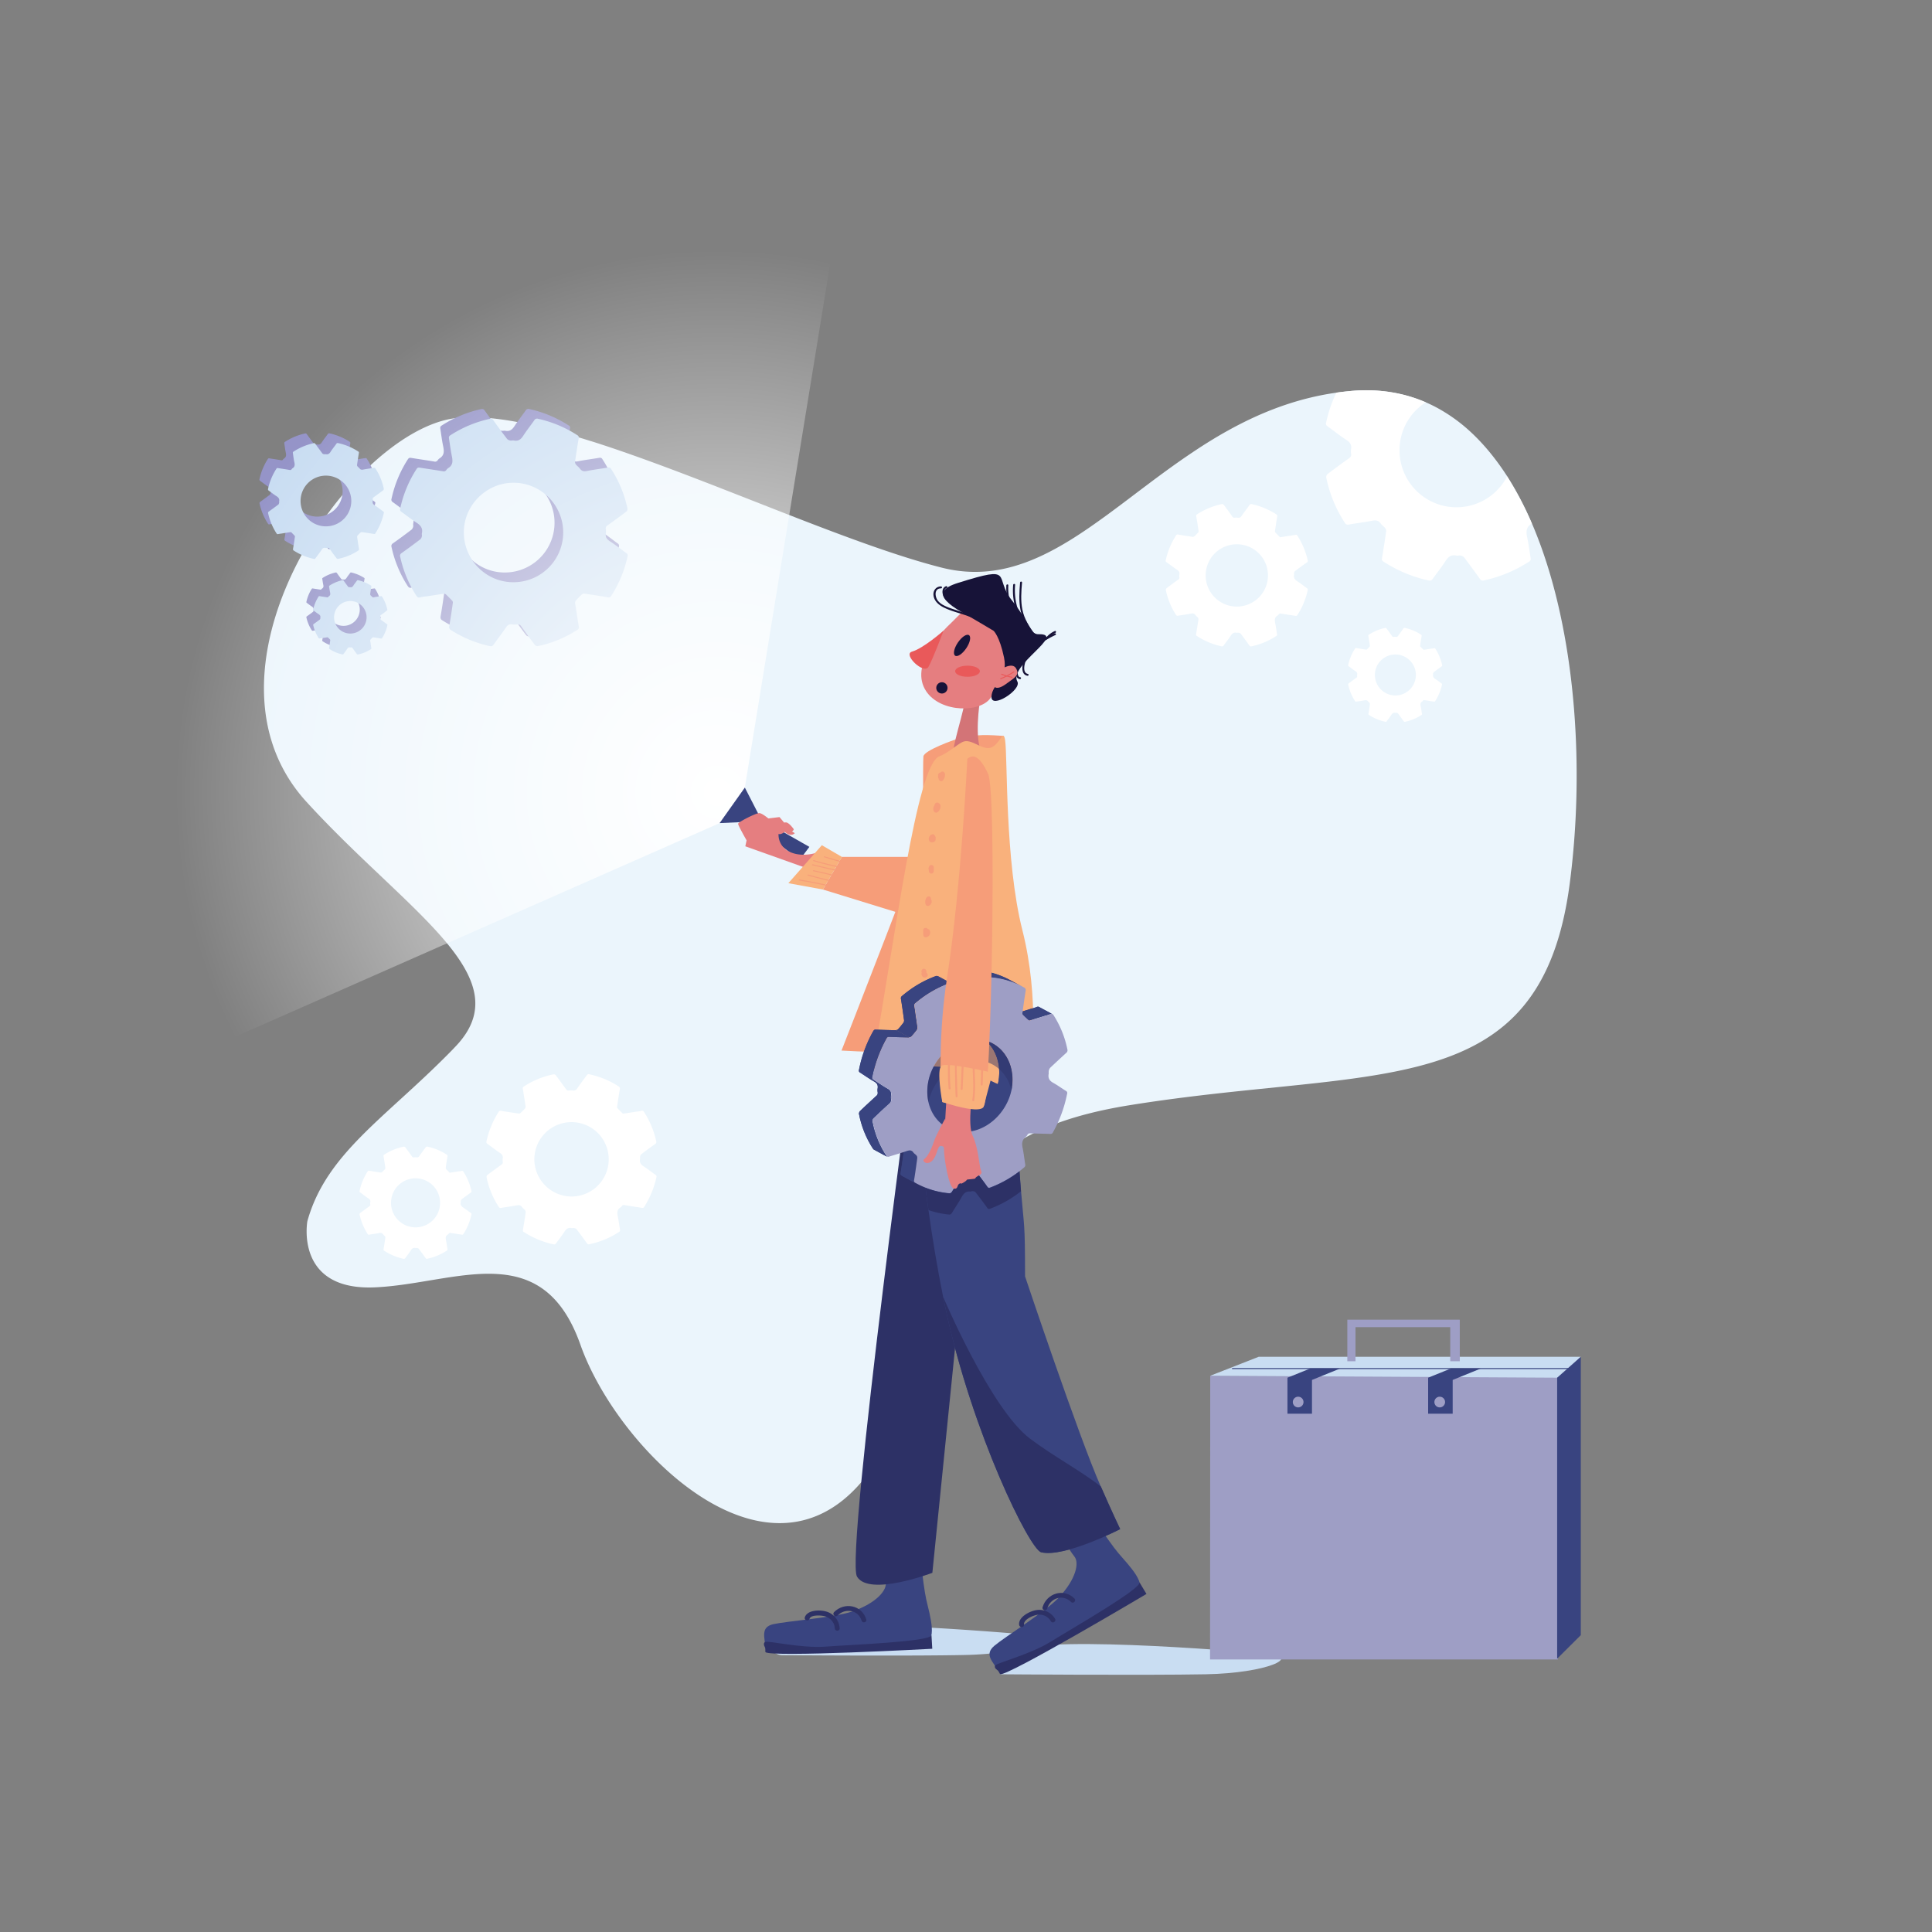 <svg xmlns="http://www.w3.org/2000/svg" xmlns:xlink="http://www.w3.org/1999/xlink" viewBox="0 0 1984.3 1984.3"><rect x="0" y="0" width="1984.3" height="1984.3" fill="#808080" stroke="none"/><defs><radialGradient id="a" cx="736.92" cy="1170.39" r="558.29" gradientTransform="matrix(1, 0, 0, -1, 0, 1984)" gradientUnits="userSpaceOnUse"><stop offset="0" stop-color="#fff"/><stop offset="1" stop-color="#fff" stop-opacity="0"/></radialGradient><clipPath id="b"><path d="M1014.9,1219.8l-13.7-7.4a3.82,3.82,0,0,1-.9-.9c-3.9-5.5-8-10.9-12.1-16.2a4.35,4.35,0,0,0-.7-.6l13.7,7.4a1.34,1.34,0,0,1,.7.6c4.1,5.3,8.1,10.7,12.1,16.2A2.55,2.55,0,0,0,1014.9,1219.8Z" style="fill:none"/></clipPath><clipPath id="c"><path d="M1067,1034.1l13.7,7.4a1.55,1.55,0,0,0-1.2-.2,6.15,6.15,0,0,0-1.1.3,33.85,33.85,0,0,1-5.4,1.7l-15.9,4.9-13.7-7.4,15.9-4.9a33.85,33.85,0,0,0,5.4-1.7,2.61,2.61,0,0,1,1.1-.3A2.17,2.17,0,0,1,1067,1034.1Z" style="fill:none"/></clipPath><clipPath id="d"><path d="M1056.4,1048l-13.7-7.4a4.12,4.12,0,0,0,.8.3l13.7,7.4A3.39,3.39,0,0,0,1056.4,1048Z" style="fill:none"/></clipPath><clipPath id="e"><path d="M972.7,1158.2l-13.7-7.4a37.81,37.81,0,0,0,23.3,4.1l13.7,7.4A38.65,38.65,0,0,1,972.7,1158.2Z" style="fill:none"/></clipPath><clipPath id="f"><path d="M1005.9,1064.2l13.7,7.4c12.4,6.7,20.5,20.6,20.4,37.7-.2,25.6-20,49.5-44,52.9l-13.7-7.4c24-3.4,43.8-27.3,44-52.9C1026.4,1084.8,1018.3,1071,1005.9,1064.2Z" style="fill:none"/></clipPath><clipPath id="g"><path d="M941.1,1215.6l-13.7-7.4a7.46,7.46,0,0,1-1.2-.7,2.18,2.18,0,0,1-1.2-2.6q1.8-11.4,3.3-22.8a3.85,3.85,0,0,0-.8-2.6c-1-1.2-2.4-1.9-3.3-3.2a6.37,6.37,0,0,0-1.7-1.6l13.7,7.4a4.25,4.25,0,0,1,1.7,1.6c.9,1.3,2.4,2,3.3,3.2a3.85,3.85,0,0,1,.8,2.6q-1.5,11.4-3.3,22.8a2.08,2.08,0,0,0,1.2,2.6A7.46,7.46,0,0,0,941.1,1215.6Z" style="fill:none"/></clipPath><clipPath id="h"><path d="M992.7,1028.1l-13.7-7.4,3.2-.7a10.87,10.87,0,0,1,1.8-.1,4.1,4.1,0,0,0,1.1-.1c1.9-.3,3.2-1.4,4.4-3.5,3.6-6.1,7.5-12,11.1-18.1.7-1.1,1.3-1.6,2.2-1.7h1.1a85.81,85.81,0,0,1,34.1,10.4l13.7,7.4a85.81,85.81,0,0,0-34.1-10.4h-1.1c-.9.1-1.5.6-2.2,1.7-3.7,6.1-7.5,12-11.1,18.1-1.2,2.1-2.5,3.2-4.4,3.5-.3,0-.7.1-1.1.1a10.87,10.87,0,0,0-1.8.1A18.94,18.94,0,0,0,992.7,1028.1Z" style="fill:none"/></clipPath><clipPath id="i"><path d="M991.1,1027.8l-13.7-7.4a2.85,2.85,0,0,0,1.6.2l13.7,7.4A1.76,1.76,0,0,1,991.1,1027.8Z" style="fill:none"/></clipPath><clipPath id="j"><path d="M963.6,1002.7l13.7,7.4a3.16,3.16,0,0,0-2-.3l-13.7-7.4A3.16,3.16,0,0,1,963.6,1002.7Z" style="fill:none"/></clipPath><clipPath id="k"><path d="M934,1065.4l-13.7-7.4a3.44,3.44,0,0,0,2.3-1.2c1.8-2,3.5-4.1,5.2-6.3a3.82,3.82,0,0,0,.7-2.7c-1-7.3-2-14.6-3.2-21.9a2.76,2.76,0,0,1,1.1-3,115.37,115.37,0,0,1,35.2-20.6l13.7,7.4a116.56,116.56,0,0,0-35.2,20.6,2.76,2.76,0,0,0-1.1,3c1.1,7.3,2.2,14.6,3.2,21.9a4.39,4.39,0,0,1-.7,2.7,62.08,62.08,0,0,1-5.2,6.3A3.23,3.23,0,0,1,934,1065.4Z" style="fill:none"/></clipPath><clipPath id="l"><path d="M911.2,1188.1l-13.7-7.4a3.82,3.82,0,0,1-.9-.9,100.38,100.38,0,0,1-14.4-35.9,3.93,3.93,0,0,1,1.2-2.9c5.4-5.2,10.9-10.2,16.4-15.3a3.79,3.79,0,0,0,1.6-3.9,11.5,11.5,0,0,1-.1-3.7c.7-3.7-.7-5.7-3.5-7.3-5-2.8-9.7-6.2-14.6-9.3a2.2,2.2,0,0,1-1-2.7,130.16,130.16,0,0,1,14.6-39.7c.6-1,1.1-1.5,2-1.6h.8q10.35.45,20.7.6l13.7,7.4q-10.35-.15-20.7-.6h-.8c-.9.1-1.4.6-2,1.6a136.66,136.66,0,0,0-14.6,39.7,2.16,2.16,0,0,0,1,2.7c4.9,3.1,9.6,6.5,14.6,9.3,2.8,1.6,4.2,3.6,3.5,7.3a11.5,11.5,0,0,0,.1,3.7,4.27,4.27,0,0,1-1.6,3.9c-5.5,5-11,10.1-16.4,15.3a4.18,4.18,0,0,0-1.2,2.9,97.89,97.89,0,0,0,14.4,35.9A3.82,3.82,0,0,0,911.2,1188.1Z" style="fill:none"/></clipPath></defs><title>illustration-09-settings</title><path d="M1612.3,906.9c-29.7,228.3-197.9,187.4-452,228.2s-158.4,200-257.3,361.7-267.2-3.3-306.8-115.5-128.7-62.7-211.2-59.1-69.3-68-69.3-68c19.3-69.3,79.5-105.4,146.7-173.7,1.7-1.7,3.3-3.4,5-5.2,69.3-71.7-48.3-137.6-152.5-251.6-.6-.7-1.2-1.3-1.8-2-54.1-61-50.4-143.2-20.1-216.6h0c19.5-47.3,50-91,83.1-123,30.4-29.4,63-49,91.3-52.6,17.7-2.2,39.1-.6,63.2,3.8a602.3,602.3,0,0,1,62.7,15.6c5.5,1.6,11,3.4,16.7,5.1,116.8,37.4,260.7,104.5,357.2,129,48.6,12.3,90.6-2.7,132.3-28.5,12.8-7.9,25.6-16.9,38.6-26.4,26.2-19.2,53.1-40.7,82.1-60.4,13.2-9,26.9-17.7,41.2-25.6,33.2-18.4,69.6-32.9,111.1-38.8,5.1-.7,10.3-1.3,15.5-1.8,28.2-2.4,53.6,1.9,76.4,11.7,3.2,1.4,6.4,2.9,9.5,4.5a169.68,169.68,0,0,1,32.3,22.1c15.6,13.6,29.5,30.3,41.8,49.4a345,345,0,0,1,25.4,48.4c3.1,7.2,6,14.6,8.8,22.2C1618.8,660.1,1627.3,791.8,1612.3,906.9Z" style="fill:#ebf5fc"/><path d="M447.5,599.7c-6.4,1-12.5,1.9-18.5,2.8a43.53,43.53,0,0,0-6.3,1c-2.2.7-3.1-.3-4.2-2a120.63,120.63,0,0,1-16.4-39.8,3.1,3.1,0,0,1,1.4-3.6c6.5-4.6,12.9-9.3,19.3-14.2a6.1,6.1,0,0,0,1.6-3.2c.2-.9-.2-2,0-2.9,1.2-5.3-1.4-8.4-5.7-11.1-5.3-3.4-10.2-7.4-15.3-11a2.77,2.77,0,0,1-1.3-3.3A121.74,121.74,0,0,1,419,471.6c.9-1.4,1.9-1.5,3.3-1.3,7.9,1.3,15.8,2.4,23.6,3.7a3.13,3.13,0,0,0,3.5-1.1,8,8,0,0,1,2-2.1c5-3,4.8-7.3,3.8-12.3-1.3-6.1-2-12.2-3-18.4a2.68,2.68,0,0,1,1.4-3,122.29,122.29,0,0,1,40.5-16.9c1.6-.3,2.6-.1,3.6,1.3,4.6,6.5,9.3,12.9,14.2,19.3a5.45,5.45,0,0,0,3.2,1.6c1.2.3,2.5-.2,3.7,0,4.7,1,7.4-1.2,9.8-5,3.5-5.4,7.6-10.5,11.3-15.8a3.11,3.11,0,0,1,3.7-1.5A122.29,122.29,0,0,1,584.1,437a2.63,2.63,0,0,1,1.4,3c-1.4,8-2.6,16.1-3.8,24.2a4.36,4.36,0,0,0,1,3c1.2,1.4,2.8,2.5,3.9,4,2,2.8,4.3,3.2,7.5,2.5,7.1-1.4,14.3-2.3,21.5-3.5a2.69,2.69,0,0,1,3.1,1.4,118,118,0,0,1,16.9,41,3.74,3.74,0,0,1-1.3,2.9c-6.3,4.8-12.7,9.4-19.1,14a3.63,3.63,0,0,0-1.9,4,13.42,13.42,0,0,1,.1,4c-.8,3.9.8,6.3,4.1,8.4,5.9,3.8,11.3,8.2,17,12.3a2.63,2.63,0,0,1,1.2,3.1,121.74,121.74,0,0,1-16.9,40.8,2.82,2.82,0,0,1-3.2,1.4c-8-1.4-16.1-2.6-24.2-3.8a3.7,3.7,0,0,0-2.7.9q-3.15,2.85-6,6a4.1,4.1,0,0,0-.9,2.8c1.2,8.1,2.4,16.1,3.8,24.2a2.76,2.76,0,0,1-1.2,3.1,118,118,0,0,1-41,16.9,3.85,3.85,0,0,1-3-1.2c-4.8-6.4-9.5-12.8-14.1-19.3a3.87,3.87,0,0,0-3.8-1.8,18.82,18.82,0,0,1-5.3,0c-2.9-.4-4.7.5-6.3,3-4.1,6.1-8.7,11.9-12.9,17.9-1.1,1.5-2,1.7-3.8,1.4a121.89,121.89,0,0,1-39.8-16.4,3.52,3.52,0,0,1-1.9-4.1c1.4-7.9,2.6-15.9,3.7-23.9a3,3,0,0,0-.5-2.1c-2.2-2.3-4.5-4.6-6.8-6.8A9.75,9.75,0,0,1,447.5,599.7Zm71.2-113.9c-27.8-.1-51,22.8-51.2,50.5-.2,28.4,22.5,51.6,50.7,51.7a51.1,51.1,0,1,0,.5-102.2Z" style="fill:#9594c8"/><path d="M289.7,536.5c-3.3.5-6.4,1-9.4,1.5a30.62,30.62,0,0,0-3.2.5c-1.1.3-1.6-.1-2.1-1a62.37,62.37,0,0,1-8.4-20.3,1.49,1.49,0,0,1,.7-1.8c3.3-2.4,6.6-4.8,9.8-7.2.4-.3.6-1.1.8-1.6s-.1-1,0-1.5c.6-2.7-.7-4.3-2.9-5.6-2.7-1.7-5.2-3.8-7.8-5.6a1.48,1.48,0,0,1-.7-1.7,62.35,62.35,0,0,1,8.6-20.8,1.35,1.35,0,0,1,1.7-.6c4,.6,8,1.2,12,1.9a1.72,1.72,0,0,0,1.8-.6,5.24,5.24,0,0,1,1-1.1c2.5-1.5,2.5-3.7,1.9-6.3-.7-3.1-1-6.2-1.5-9.4a1.34,1.34,0,0,1,.7-1.5,62.2,62.2,0,0,1,20.6-8.6,1.49,1.49,0,0,1,1.8.7c2.4,3.3,4.8,6.6,7.2,9.8a2.72,2.72,0,0,0,1.6.8c.6.1,1.3-.1,1.9,0,2.4.5,3.8-.6,5-2.6,1.8-2.8,3.9-5.3,5.8-8a1.62,1.62,0,0,1,1.9-.8,61.34,61.34,0,0,1,20.6,8.6,1.34,1.34,0,0,1,.7,1.5c-.7,4.1-1.3,8.2-1.9,12.3a2.1,2.1,0,0,0,.5,1.5c.6.7,1.4,1.3,2,2,1,1.4,2.2,1.6,3.8,1.3,3.6-.7,7.3-1.2,11-1.8a1.48,1.48,0,0,1,1.6.7,58.94,58.94,0,0,1,8.6,20.9,1.93,1.93,0,0,1-.7,1.5c-3.2,2.4-6.5,4.8-9.7,7.1a2,2,0,0,0-1,2,4.49,4.49,0,0,1,0,2c-.4,2,.4,3.2,2.1,4.3,3,2,5.8,4.2,8.7,6.3a1.3,1.3,0,0,1,.6,1.6,63.22,63.22,0,0,1-8.6,20.8,1.35,1.35,0,0,1-1.6.7c-4.1-.7-8.2-1.3-12.3-1.9a2,2,0,0,0-1.4.5c-1.1,1-2.1,2-3.1,3.1a1.79,1.79,0,0,0-.4,1.4c.6,4.1,1.2,8.2,1.9,12.3a1.48,1.48,0,0,1-.6,1.6,58.94,58.94,0,0,1-20.9,8.6,1.72,1.72,0,0,1-1.5-.6c-2.5-3.2-4.9-6.5-7.2-9.8a1.89,1.89,0,0,0-1.9-.9,8.16,8.16,0,0,1-2.7,0,3,3,0,0,0-3.2,1.5c-2.1,3.1-4.4,6.1-6.6,9.1a1.47,1.47,0,0,1-1.9.7,62.37,62.37,0,0,1-20.3-8.4,1.72,1.72,0,0,1-.9-2.1c.7-4,1.3-8.1,1.9-12.2a1.19,1.19,0,0,0-.3-1.1c-1.1-1.2-2.3-2.3-3.4-3.5A1.17,1.17,0,0,1,289.7,536.5Zm36.2-58a26.05,26.05,0,1,0,26,26.2A26.1,26.1,0,0,0,325.9,478.5Z" style="fill:#9594c8"/><path d="M329.6,646.6q-3.15.45-6,.9a15.17,15.17,0,0,0-2.1.3c-.7.2-1-.1-1.4-.6a41.19,41.19,0,0,1-5.4-13,1.06,1.06,0,0,1,.5-1.2c2.1-1.5,4.2-3,6.3-4.6.3-.2.4-.7.5-1.1s-.1-.6,0-.9c.4-1.7-.5-2.7-1.9-3.6-1.7-1.1-3.3-2.4-5-3.6a1,1,0,0,1-.4-1.1,39.87,39.87,0,0,1,5.5-13.3c.3-.5.6-.5,1.1-.4l7.7,1.2a1,1,0,0,0,1.1-.4,2.34,2.34,0,0,1,.7-.7c1.6-1,1.6-2.4,1.2-4-.4-2-.7-4-1-6-.1-.5.1-.7.5-1a40.24,40.24,0,0,1,13.2-5.5,1.15,1.15,0,0,1,1.2.4c1.5,2.1,3,4.2,4.6,6.3.2.3.7.4,1,.5s.8-.1,1.2,0c1.5.3,2.4-.4,3.2-1.6,1.1-1.8,2.5-3.4,3.7-5.1a1,1,0,0,1,1.2-.5,41.52,41.52,0,0,1,13.2,5.5.82.82,0,0,1,.4,1c-.4,2.6-.9,5.3-1.2,7.9a1.93,1.93,0,0,0,.3,1c.4.5.9.8,1.3,1.3a2.14,2.14,0,0,0,2.5.8c2.3-.5,4.7-.8,7-1.1a.82.82,0,0,1,1,.4,38.39,38.39,0,0,1,5.5,13.4c.1.3-.2.8-.4,1-2.1,1.6-4.1,3.1-6.2,4.6a1.14,1.14,0,0,0-.6,1.3,2.85,2.85,0,0,1,0,1.3c-.3,1.3.3,2,1.3,2.8,1.9,1.3,3.7,2.7,5.6,4a.86.86,0,0,1,.4,1,39.87,39.87,0,0,1-5.5,13.3.9.9,0,0,1-1.1.4c-2.6-.4-5.3-.9-7.9-1.2a1.4,1.4,0,0,0-.9.3c-.7.6-1.3,1.3-2,2a1.4,1.4,0,0,0-.3.9c.4,2.6.8,5.3,1.2,7.9a.82.82,0,0,1-.4,1,38.39,38.39,0,0,1-13.4,5.5c-.3.1-.8-.2-1-.4-1.6-2.1-3.1-4.2-4.6-6.3a1.22,1.22,0,0,0-1.2-.6,4.84,4.84,0,0,1-1.7,0,2.09,2.09,0,0,0-2.1,1c-1.4,2-2.8,3.9-4.2,5.8a.87.87,0,0,1-1.2.4,38.16,38.16,0,0,1-13-5.4,1.14,1.14,0,0,1-.6-1.3c.5-2.6.8-5.2,1.2-7.8a1,1,0,0,0-.2-.7c-.7-.8-1.5-1.5-2.2-2.2C329.9,646.7,329.7,646.6,329.6,646.6Zm23.2-37.2a16.7,16.7,0,1,0,16.7,16.8A16.69,16.69,0,0,0,352.8,609.4Z" style="fill:#9594c8"/><path d="M456.4,609.7c-6.4,1-12.5,1.9-18.5,2.8a43.53,43.53,0,0,0-6.3,1c-2.2.7-3.1-.3-4.2-2A120.63,120.63,0,0,1,411,571.7a3.1,3.1,0,0,1,1.4-3.6c6.5-4.6,12.9-9.3,19.3-14.2a6.1,6.1,0,0,0,1.6-3.2c.2-.9-.2-2,0-2.9,1.2-5.3-1.4-8.4-5.7-11.1-5.3-3.4-10.2-7.4-15.3-11a2.77,2.77,0,0,1-1.3-3.3,121.74,121.74,0,0,1,16.9-40.8c.9-1.4,1.9-1.5,3.3-1.3,7.9,1.3,15.8,2.4,23.6,3.7a3.13,3.13,0,0,0,3.5-1.1,8,8,0,0,1,2-2.1c5-3,4.8-7.3,3.8-12.3-1.3-6.1-2-12.2-3-18.4a2.68,2.68,0,0,1,1.4-3A122.29,122.29,0,0,1,503,430.2c1.6-.3,2.6-.1,3.6,1.3,4.6,6.5,9.3,12.9,14.2,19.3a5.45,5.45,0,0,0,3.2,1.6c1.2.3,2.5-.2,3.7,0,4.7,1,7.4-1.2,9.8-5,3.5-5.4,7.6-10.5,11.3-15.8a3.11,3.11,0,0,1,3.7-1.5A122.29,122.29,0,0,1,593,447a2.63,2.63,0,0,1,1.4,3c-1.4,8-2.6,16.1-3.8,24.2a4.36,4.36,0,0,0,1,3c1.2,1.4,2.8,2.5,3.9,4,2,2.8,4.3,3.2,7.5,2.5,7.1-1.4,14.3-2.3,21.5-3.5a2.69,2.69,0,0,1,3.1,1.4,118,118,0,0,1,16.9,41,3.74,3.74,0,0,1-1.3,2.9c-6.3,4.8-12.7,9.4-19.1,14a3.63,3.63,0,0,0-1.9,4,13.42,13.42,0,0,1,.1,4c-.8,3.9.8,6.3,4.1,8.4,5.9,3.8,11.3,8.2,17,12.3a2.63,2.63,0,0,1,1.2,3.1,121.74,121.74,0,0,1-16.9,40.8,2.82,2.82,0,0,1-3.2,1.4c-8-1.4-16.1-2.6-24.2-3.8a3.7,3.7,0,0,0-2.7.9q-3.15,2.85-6,6a4.1,4.1,0,0,0-.9,2.8c1.2,8.1,2.4,16.1,3.8,24.2a2.76,2.76,0,0,1-1.2,3.1,118,118,0,0,1-41,16.9,3.85,3.85,0,0,1-3-1.2c-4.8-6.4-9.5-12.8-14.1-19.3a3.87,3.87,0,0,0-3.8-1.8,18.82,18.82,0,0,1-5.3,0c-2.9-.4-4.7.5-6.3,3-4.1,6.1-8.7,11.9-12.9,17.9-1.1,1.5-2,1.7-3.8,1.4a121.89,121.89,0,0,1-39.8-16.4,3.52,3.52,0,0,1-1.9-4.1c1.4-7.9,2.6-15.9,3.7-23.9a3,3,0,0,0-.5-2.1c-2.2-2.3-4.5-4.6-6.8-6.8A11.32,11.32,0,0,1,456.4,609.7Zm71.2-113.9c-27.8-.1-51,22.8-51.2,50.5-.2,28.4,22.5,51.6,50.7,51.7a51.1,51.1,0,1,0,.5-102.2Z" style="fill:#c9ddf2"/><path d="M298.5,546.5c-3.3.5-6.4,1-9.4,1.5a30.62,30.62,0,0,0-3.2.5c-1.1.3-1.6-.1-2.1-1a62.37,62.37,0,0,1-8.4-20.3,1.49,1.49,0,0,1,.7-1.8c3.3-2.4,6.6-4.8,9.8-7.2.4-.3.6-1.1.8-1.6s-.1-1,0-1.5c.6-2.7-.7-4.3-2.9-5.6-2.7-1.7-5.2-3.8-7.8-5.6a1.48,1.48,0,0,1-.7-1.7,62.35,62.35,0,0,1,8.6-20.8,1.35,1.35,0,0,1,1.7-.6c4,.6,8,1.2,12,1.9a1.72,1.72,0,0,0,1.8-.6,5.24,5.24,0,0,1,1-1.1c2.5-1.5,2.5-3.7,1.9-6.3-.7-3.1-1-6.2-1.5-9.4a1.34,1.34,0,0,1,.7-1.5,62.2,62.2,0,0,1,20.6-8.6,1.49,1.49,0,0,1,1.8.7c2.4,3.3,4.8,6.6,7.2,9.8a2.72,2.72,0,0,0,1.6.8c.6.1,1.3-.1,1.9,0,2.4.5,3.8-.6,5-2.6,1.8-2.8,3.9-5.3,5.8-8a1.62,1.62,0,0,1,1.9-.8,61.34,61.34,0,0,1,20.6,8.6,1.34,1.34,0,0,1,.7,1.5c-.7,4.1-1.3,8.2-1.9,12.3a2.1,2.1,0,0,0,.5,1.5c.6.7,1.4,1.3,2,2,1,1.4,2.2,1.6,3.8,1.3,3.6-.7,7.3-1.2,11-1.8a1.48,1.48,0,0,1,1.6.7,58.94,58.94,0,0,1,8.6,20.9,1.93,1.93,0,0,1-.7,1.5c-3.2,2.4-6.5,4.8-9.7,7.1a2,2,0,0,0-1,2,4.49,4.49,0,0,1,0,2c-.4,2,.4,3.2,2.1,4.3,3,2,5.8,4.2,8.7,6.3a1.3,1.3,0,0,1,.6,1.6,63.22,63.22,0,0,1-8.6,20.8,1.35,1.35,0,0,1-1.6.7c-4.1-.7-8.2-1.3-12.3-1.9a2,2,0,0,0-1.4.5c-1.1,1-2.1,2-3.1,3.1a1.79,1.79,0,0,0-.4,1.4c.6,4.1,1.2,8.2,1.9,12.3a1.48,1.48,0,0,1-.6,1.6,58.94,58.94,0,0,1-20.9,8.6,1.72,1.72,0,0,1-1.5-.6c-2.5-3.2-4.9-6.5-7.2-9.8a1.89,1.89,0,0,0-1.9-.9,8.16,8.16,0,0,1-2.7,0,3,3,0,0,0-3.2,1.5c-2.1,3.1-4.4,6.1-6.6,9.1a1.47,1.47,0,0,1-1.9.7,62.37,62.37,0,0,1-20.3-8.4,1.72,1.72,0,0,1-.9-2.1c.7-4,1.3-8.1,1.9-12.2a1.19,1.19,0,0,0-.3-1.1c-1.1-1.2-2.3-2.3-3.4-3.5A1.17,1.17,0,0,1,298.5,546.5Zm36.3-58a26.05,26.05,0,1,0,26,26.2A26.1,26.1,0,0,0,334.8,488.5Z" style="fill:#c9ddf2"/><path d="M336.6,654.5q-3.15.45-6,.9a15.17,15.17,0,0,0-2.1.3c-.7.2-1-.1-1.4-.6a41.19,41.19,0,0,1-5.4-13,1.06,1.06,0,0,1,.5-1.2c2.1-1.5,4.2-3,6.3-4.6.3-.2.4-.7.5-1.1s-.1-.6,0-.9c.4-1.7-.5-2.7-1.9-3.6-1.7-1.1-3.3-2.4-5-3.6a1,1,0,0,1-.4-1.1,39.87,39.87,0,0,1,5.5-13.3c.3-.5.6-.5,1.1-.4l7.7,1.2a1,1,0,0,0,1.1-.4,2.34,2.34,0,0,1,.7-.7c1.6-1,1.6-2.4,1.2-4-.4-2-.7-4-1-6-.1-.5.1-.7.5-1a40.24,40.24,0,0,1,13.2-5.5,1.15,1.15,0,0,1,1.2.4c1.5,2.1,3,4.2,4.6,6.3.2.3.7.4,1,.5s.8-.1,1.2,0c1.5.3,2.4-.4,3.2-1.6,1.1-1.8,2.5-3.4,3.7-5.1a1,1,0,0,1,1.2-.5,41.52,41.52,0,0,1,13.2,5.5.82.82,0,0,1,.4,1c-.4,2.6-.9,5.3-1.2,7.9a1.93,1.93,0,0,0,.3,1c.4.5.9.8,1.3,1.3a2.14,2.14,0,0,0,2.5.8c2.3-.5,4.7-.8,7-1.1a.82.82,0,0,1,1,.4,38.39,38.39,0,0,1,5.5,13.4c.1.3-.2.8-.4,1-2.1,1.6-4.1,3.1-6.2,4.6a1.14,1.14,0,0,0-.6,1.3,2.85,2.85,0,0,1,0,1.3c-.3,1.3.3,2,1.3,2.8,1.9,1.3,3.7,2.7,5.6,4a.86.86,0,0,1,.4,1,39.87,39.87,0,0,1-5.5,13.3.9.9,0,0,1-1.1.4c-2.6-.4-5.3-.9-7.9-1.2a1.4,1.4,0,0,0-.9.3c-.7.6-1.3,1.3-2,2a1.4,1.4,0,0,0-.3.9c.4,2.6.8,5.3,1.2,7.9a.82.82,0,0,1-.4,1,38.39,38.39,0,0,1-13.4,5.5c-.3.1-.8-.2-1-.4-1.6-2.1-3.1-4.2-4.6-6.3a1.22,1.22,0,0,0-1.2-.6,4.84,4.84,0,0,1-1.7,0,2.09,2.09,0,0,0-2.1,1c-1.4,2-2.8,3.9-4.2,5.8a.87.87,0,0,1-1.2.4,38.16,38.16,0,0,1-13-5.4,1.14,1.14,0,0,1-.6-1.3c.5-2.6.8-5.2,1.2-7.8a1,1,0,0,0-.2-.7c-.7-.8-1.5-1.5-2.2-2.2C336.8,654.6,336.6,654.5,336.6,654.5Zm23.2-37.2a16.7,16.7,0,1,0,16.7,16.8A16.69,16.69,0,0,0,359.8,617.3Z" style="fill:#c9ddf2"/><path d="M1314.7,551.8c4-.6,7.8-1.2,11.6-1.8,1.3-.2,2.7-.3,3.9-.6,1.4-.4,2,.2,2.6,1.2a77.71,77.71,0,0,1,10.3,24.9,1.83,1.83,0,0,1-.9,2.2c-4.1,2.9-8.1,5.8-12.1,8.8a4.21,4.21,0,0,0-1,2c-.2.6.1,1.2,0,1.8-.7,3.3.9,5.2,3.6,6.9,3.3,2.1,6.4,4.6,9.6,6.9a1.81,1.81,0,0,1,.8,2.1,77.12,77.12,0,0,1-10.6,25.5,1.81,1.81,0,0,1-2.1.8c-4.9-.8-9.9-1.5-14.8-2.3a2.05,2.05,0,0,0-2.2.7,4,4,0,0,1-1.3,1.3c-3.1,1.9-3,4.6-2.4,7.7.8,3.8,1.3,7.7,1.9,11.5a1.57,1.57,0,0,1-.9,1.9,73.06,73.06,0,0,1-25.3,10.5,1.78,1.78,0,0,1-2.2-.8c-2.9-4.1-5.8-8.1-8.8-12.1a3.48,3.48,0,0,0-2-1,17.65,17.65,0,0,0-2.3,0c-2.9-.6-4.6.7-6.1,3.1-2.2,3.4-4.8,6.5-7.1,9.8a2,2,0,0,1-2.3,1,75.24,75.24,0,0,1-25.3-10.6,1.48,1.48,0,0,1-.8-1.9c.8-5,1.6-10.1,2.4-15.1a2.7,2.7,0,0,0-.6-1.9c-.7-.9-1.8-1.6-2.4-2.5-1.2-1.7-2.7-2-4.7-1.6-4.5.9-9,1.5-13.4,2.2a1.75,1.75,0,0,1-1.9-.8,72.35,72.35,0,0,1-10.5-25.7,2.5,2.5,0,0,1,.8-1.8c3.9-3,7.9-5.9,11.9-8.8a2.35,2.35,0,0,0,1.2-2.5,7,7,0,0,1,0-2.5c.5-2.5-.5-3.9-2.6-5.3-3.7-2.4-7.1-5.1-10.7-7.7a1.51,1.51,0,0,1-.7-1.9,77.12,77.12,0,0,1,10.6-25.5,1.75,1.75,0,0,1,2-.9c5,.9,10.1,1.6,15.1,2.4a2.24,2.24,0,0,0,1.7-.6,45.42,45.42,0,0,0,3.8-3.8,2.16,2.16,0,0,0,.5-1.7c-.7-5-1.5-10.1-2.4-15.1a1.62,1.62,0,0,1,.8-1.9,74.74,74.74,0,0,1,25.6-10.6,2.36,2.36,0,0,1,1.9.8c3,4,6,8,8.8,12.1a2.22,2.22,0,0,0,2.3,1.1,12.16,12.16,0,0,1,3.3,0c1.8.3,2.9-.3,4-1.9,2.6-3.8,5.4-7.4,8.1-11.2a1.83,1.83,0,0,1,2.3-.8,75.52,75.52,0,0,1,24.9,10.3,2.22,2.22,0,0,1,1.2,2.5c-.9,5-1.6,10-2.3,14.9a1.52,1.52,0,0,0,.3,1.3q2.1,2.25,4.2,4.2A1.4,1.4,0,0,0,1314.7,551.8ZM1270.2,623a32,32,0,1,0-31.9-32.2A32,32,0,0,0,1270.2,623Z" style="fill:#fff"/><path d="M1572.9,538c.1-.1.3-.2.4-.3a334.73,334.73,0,0,0-25.4-48.4A58.5,58.5,0,0,1,1437.4,462a58.29,58.29,0,0,1,27-48.8c-22.7-9.8-48.2-14.2-76.4-11.7-5.3.5-10.4,1-15.5,1.8a137.34,137.34,0,0,0-10.5,30.9,3.1,3.1,0,0,0,1.4,3.6c6.5,4.7,12.8,9.7,19.5,14.1,3.8,2.5,5.6,5.1,4.7,9.7a14.21,14.21,0,0,0,.1,4.6c.3,2.1-.5,3.3-2.2,4.5-7.4,5.3-14.7,10.6-21.9,16.1a4.29,4.29,0,0,0-1.5,3.4,134.38,134.38,0,0,0,19.3,47,3.15,3.15,0,0,0,3.5,1.6c8.2-1.4,16.5-2.4,24.6-4,3.7-.7,6.4-.3,8.6,2.9,1.2,1.7,3.1,2.9,4.5,4.6a5.33,5.33,0,0,1,1.1,3.4c-1.3,9.2-2.8,18.5-4.3,27.7a2.91,2.91,0,0,0,1.5,3.4,140.4,140.4,0,0,0,46.4,19.4c2,.4,3.1-.1,4.3-1.8,4.3-6.1,9-11.8,13-18.1,2.8-4.4,5.9-6.9,11.3-5.7,1.4.3,2.9-.3,4.2,0a6.93,6.93,0,0,1,3.7,1.9c5.5,7.3,10.9,14.7,16.2,22.1a3.44,3.44,0,0,0,4.1,1.5,138.12,138.12,0,0,0,46.4-19.3,3,3,0,0,0,1.6-3.5c-1.2-7-2-14.1-3.5-21C1567.3,546.4,1567.2,541.4,1572.9,538Z" style="fill:#fff"/><path d="M1462.5,667.4c2.6-.4,5.1-.8,7.6-1.2a20.24,20.24,0,0,0,2.6-.4c.9-.3,1.3.1,1.7.8a51.35,51.35,0,0,1,6.8,16.4,1.29,1.29,0,0,1-.6,1.5c-2.7,1.9-5.3,3.8-8,5.8-.4.3-.5.9-.7,1.3s.1.8,0,1.2c-.5,2.2.6,3.5,2.3,4.6,2.2,1.4,4.2,3,6.3,4.5a1.15,1.15,0,0,1,.5,1.4,49.58,49.58,0,0,1-7,16.8,1.15,1.15,0,0,1-1.4.5l-9.7-1.5a1.28,1.28,0,0,0-1.4.5,3.45,3.45,0,0,1-.8.9c-2.1,1.2-2,3-1.5,5.1.5,2.5.8,5,1.3,7.6a1,1,0,0,1-.6,1.2,50.06,50.06,0,0,1-16.7,6.9,1.44,1.44,0,0,1-1.5-.5c-1.9-2.7-3.8-5.3-5.8-8a2.09,2.09,0,0,0-1.3-.7c-.5-.1-1,.1-1.5,0-1.9-.4-3,.5-4.1,2.1-1.4,2.2-3.1,4.3-4.7,6.5a1.18,1.18,0,0,1-1.5.6,49.08,49.08,0,0,1-16.7-7,1,1,0,0,1-.6-1.2c.6-3.3,1.1-6.6,1.5-10a1.37,1.37,0,0,0-.4-1.2c-.5-.6-1.2-1-1.6-1.6a2.85,2.85,0,0,0-3.1-1.1c-2.9.6-5.9,1-8.9,1.4a1.2,1.2,0,0,1-1.3-.6,49.25,49.25,0,0,1-7-16.9,1.35,1.35,0,0,1,.5-1.2c2.6-2,5.2-3.9,7.9-5.8a1.55,1.55,0,0,0,.8-1.6,4.3,4.3,0,0,1,0-1.6,3.09,3.09,0,0,0-1.7-3.5c-2.4-1.6-4.7-3.4-7-5.1a1.14,1.14,0,0,1-.5-1.3,49.58,49.58,0,0,1,7-16.8,1.2,1.2,0,0,1,1.3-.6c3.3.6,6.6,1.1,10,1.6a1.19,1.19,0,0,0,1.1-.4,29.49,29.49,0,0,0,2.5-2.5,2.46,2.46,0,0,0,.4-1.1c-.5-3.3-1-6.6-1.6-10a1.14,1.14,0,0,1,.5-1.3,49.25,49.25,0,0,1,16.9-7,1.35,1.35,0,0,1,1.2.5c2,2.6,3.9,5.3,5.8,8a1.34,1.34,0,0,0,1.5.7,8.1,8.1,0,0,1,2.2,0,2.35,2.35,0,0,0,2.6-1.2c1.7-2.5,3.6-4.9,5.3-7.4a1.29,1.29,0,0,1,1.5-.6,49.18,49.18,0,0,1,16.4,6.8,1.43,1.43,0,0,1,.8,1.7c-.6,3.3-1.1,6.6-1.5,9.8a1.34,1.34,0,0,0,.2.9,37,37,0,0,0,2.8,2.8C1462.1,667.2,1462.4,667.3,1462.5,667.4Zm-29.4,46.9a21.05,21.05,0,1,0-21-21.2A21.11,21.11,0,0,0,1433.1,714.3Z" style="fill:#fff"/><path d="M640.1,1143.8c4.8-.7,9.3-1.4,13.8-2.1a24.3,24.3,0,0,0,4.7-.8c1.6-.5,2.3.2,3.1,1.5a91.7,91.7,0,0,1,12.3,29.8,2.29,2.29,0,0,1-1,2.7c-4.9,3.5-9.7,7-14.4,10.6a4.56,4.56,0,0,0-1.2,2.4,16.15,16.15,0,0,0,0,2.2c-.9,4,1.1,6.3,4.3,8.3,4,2.5,7.6,5.5,11.5,8.2a2.15,2.15,0,0,1,1,2.5,93.81,93.81,0,0,1-12.6,30.5c-.7,1.1-1.4,1.1-2.5.9-5.9-.9-11.8-1.8-17.7-2.8a2.33,2.33,0,0,0-2.6.8,5.72,5.72,0,0,1-1.5,1.6c-3.7,2.3-3.6,5.5-2.8,9.2,1,4.5,1.5,9.1,2.3,13.7a2,2,0,0,1-1,2.3,89.81,89.81,0,0,1-30.3,12.6,2.17,2.17,0,0,1-2.7-1c-3.5-4.9-7-9.7-10.6-14.4a4.56,4.56,0,0,0-2.4-1.2c-.9-.2-1.9.2-2.8,0-3.5-.7-5.5.9-7.3,3.8-2.6,4.1-5.7,7.8-8.5,11.8a2.31,2.31,0,0,1-2.8,1.1,91.52,91.52,0,0,1-30.3-12.6,1.84,1.84,0,0,1-1-2.2c1-6,2-12,2.8-18.1a3.6,3.6,0,0,0-.7-2.2c-.9-1.1-2.1-1.9-2.9-3-1.5-2.1-3.2-2.4-5.6-1.9-5.3,1-10.7,1.7-16.1,2.6a2,2,0,0,1-2.3-1,87.1,87.1,0,0,1-12.6-30.7,2.7,2.7,0,0,1,1-2.2c4.7-3.6,9.5-7,14.3-10.5a2.82,2.82,0,0,0,1.4-3,10.07,10.07,0,0,1-.1-3c.6-2.9-.6-4.7-3.1-6.3-4.4-2.9-8.5-6.1-12.7-9.2a2,2,0,0,1-.9-2.3,91.67,91.67,0,0,1,12.6-30.5,2,2,0,0,1,2.4-1c6,1,12,1.9,18.1,2.8a2.61,2.61,0,0,0,2-.7,47.78,47.78,0,0,0,4.5-4.5,3.07,3.07,0,0,0,.6-2.1c-.9-6-1.8-12-2.8-18.1a1.91,1.91,0,0,1,.9-2.3,87.1,87.1,0,0,1,30.7-12.6,2.94,2.94,0,0,1,2.2.9c3.6,4.8,7.1,9.6,10.6,14.4a2.55,2.55,0,0,0,2.8,1.3,17.83,17.83,0,0,1,4,0,4.3,4.3,0,0,0,4.7-2.2c3.1-4.5,6.5-8.9,9.7-13.4a2.26,2.26,0,0,1,2.8-1,89.56,89.56,0,0,1,29.8,12.3c1.2.8,1.7,1.5,1.4,3-1,5.9-1.9,11.9-2.8,17.9a1.88,1.88,0,0,0,.4,1.6c1.6,1.7,3.3,3.4,5,5.1C639.4,1143.6,639.9,1143.7,640.1,1143.8Zm-53.2,85.1a38.2,38.2,0,1,0-38.1-38.5A38.38,38.38,0,0,0,586.9,1228.9Z" style="fill:#fff"/><path d="M461.8,1204.5c3.2-.5,6.1-.9,9.1-1.4,1-.2,2.1-.2,3.1-.5s1.5.1,2.1,1a61.18,61.18,0,0,1,8.1,19.6,1.33,1.33,0,0,1-.7,1.7c-3.2,2.3-6.4,4.6-9.5,7a3.45,3.45,0,0,0-.8,1.6c-.1.4.1,1,0,1.4-.6,2.6.7,4.1,2.8,5.5,2.6,1.7,5,3.6,7.6,5.4a1.34,1.34,0,0,1,.6,1.6,59.05,59.05,0,0,1-8.3,20.1,1.34,1.34,0,0,1-1.6.6c-3.9-.6-7.8-1.2-11.6-1.8a1.63,1.63,0,0,0-1.7.6,3.18,3.18,0,0,1-1,1c-2.5,1.5-2.4,3.6-1.9,6.1.6,3,1,6,1.5,9a1.34,1.34,0,0,1-.7,1.5,59.73,59.73,0,0,1-20,8.3,1.49,1.49,0,0,1-1.8-.7c-2.3-3.2-4.6-6.4-7-9.5a2.72,2.72,0,0,0-1.6-.8c-.6-.1-1.2.1-1.8,0-2.3-.5-3.6.6-4.8,2.5-1.7,2.7-3.7,5.2-5.6,7.8a1.68,1.68,0,0,1-1.8.8,60.09,60.09,0,0,1-19.9-8.3,1.29,1.29,0,0,1-.7-1.5c.7-4,1.3-7.9,1.9-11.9a2.1,2.1,0,0,0-.5-1.5,18,18,0,0,1-1.9-2c-1-1.4-2.1-1.6-3.7-1.3-3.5.7-7.1,1.1-10.6,1.7a1.34,1.34,0,0,1-1.5-.7,59.55,59.55,0,0,1-8.3-20.2,1.62,1.62,0,0,1,.7-1.4c3.1-2.3,6.2-4.6,9.4-6.9a1.81,1.81,0,0,0,.9-2,4.49,4.49,0,0,1,0-2c.4-1.9-.4-3.1-2-4.1-2.9-1.9-5.6-4.1-8.4-6.1a1.29,1.29,0,0,1-.6-1.5,61.12,61.12,0,0,1,8.3-20.1c.4-.7.8-.8,1.6-.7,4,.7,7.9,1.3,11.9,1.9a1.66,1.66,0,0,0,1.3-.5q1.5-1.35,3-3a1.69,1.69,0,0,0,.4-1.4c-.6-4-1.2-7.9-1.9-11.9a1.29,1.29,0,0,1,.6-1.5,56.84,56.84,0,0,1,20.2-8.3,1.83,1.83,0,0,1,1.5.6c2.4,3.1,4.7,6.3,7,9.5a1.82,1.82,0,0,0,1.9.9,11.29,11.29,0,0,1,2.6,0,2.88,2.88,0,0,0,3.1-1.5c2-3,4.3-5.9,6.4-8.8a1.7,1.7,0,0,1,1.9-.7,58.15,58.15,0,0,1,19.6,8.1,1.64,1.64,0,0,1,.9,2c-.7,3.9-1.3,7.8-1.8,11.8,0,.3,0,.8.2,1,1.1,1.2,2.2,2.2,3.3,3.3A1,1,0,0,0,461.8,1204.5Zm-35.1,56.1a25.2,25.2,0,1,0-25.1-25.4A25.22,25.22,0,0,0,426.7,1260.6Z" style="fill:#fff"/><path d="M1027.2,1719.6s147.8,1.2,211.2,0,98.6-18,63.9-21-250.5-21-262.8,0Z" style="fill:#c9ddf2"/><path d="M791.6,1678.8a14.07,14.07,0,0,0,12.1,21.2c44.6.3,139.4.8,186.8-.2,63.4-1.2,98.6-18,63.9-21s-250.6-21-262.8,0Z" style="fill:#c9ddf2"/><path d="M942.9,1576.8s5,50.9,8.4,65.9c3.7,16.3,12.8,44.9-4,45.2S786.2,1703,786,1692.5s-5.5-21.3,8.4-24.4,62.7-6.7,80.9-13c25.7-8.9,35.9-22.4,34.4-30s-4.4-47.5-4.4-47.5Z" style="fill:#394480"/><path d="M786,1692.5s-3.1-4.5-.1-6.1,37.2,6.7,62,4.8,108.4-5,108.8-11.8l.8,14s-166.2,9-171.4,3.4Z" style="fill:#2d3166"/><path d="M860.2,1659.3c7.8-8,21.3-6,24.7,5.2.9,3.1,5.8,1.8,4.8-1.3-4.5-14.8-22.5-18.1-33.1-7.4-2.2,2.3,1.3,5.8,3.6,3.5Z" style="fill:#2d3166"/><path d="M831.5,1662.5c1.5-4.4,12.8-3.4,16-2.4,5.5,1.8,9.7,6.4,9.9,12.3.1,3.2,5.1,3.2,5,0A19.06,19.06,0,0,0,848,1655c-6.3-1.7-18.9-1.5-21.4,6.1-.9,3.2,3.9,4.5,4.9,1.4Z" style="fill:#2d3166"/><path d="M981.3,759.5s-32.2,11-32.9,17.4,0,88.2,0,88.2l37.1-98.6,2.8-8.3Z" style="fill:#f69d79"/><path d="M1031,755.9s-32-2.8-31,1.3,2.9,10.9,2.9,10.9l15.5,8.8Z" style="fill:#f69d79"/><path d="M860.7,221.4,765,808.9l-25.9,36.5L170.4,1096.2S-71.3,721.4,150.5,400.9,860.7,221.4,860.7,221.4Z" style="fill:url(#a)"/><path d="M1006.7,1128.9l-49.1,486.5s-64.9,24.7-77.4,3.9,62.7-574.1,62.7-574.1Z" style="fill:#2d3166"/><path d="M985,1075.8s-1.3,48.6,6.6,50.4,32.7,5.6,34.8-1-13.8-50.2-13.8-50.2Z" style="fill:#e57e80"/><path d="M1150.5,1570.5s-57.2,29.5-81.1,23.8c-11.8-2.8-70.5-121.9-97.8-248.3-1-4.8-2-9.5-3-14.3-6-29.8-11-60.1-15-88.9-1.1-7.7-2.1-15.4-3-22.8-10.4-81.7-13.2-146.3-13.2-146.3l46.7-2.3h0l31.5-1.6,27.2-1.4s-1,58.7,4.3,134.6c.5,6.7,1,13.6,1.6,20.5,3.1,37.8,4.1,30.1,4.1,87.4,0,0,55.1,164.6,77.8,215.9C1142.1,1553,1150.5,1570.5,1150.5,1570.5Z" style="fill:#394480"/><path d="M1006.4,720.2s-6.3,39.6,2.5,53.9-20.2,7.6-27.9,6.6,6.1-38.9,9.8-59.3S1006.4,720.2,1006.4,720.2Z" style="fill:#d37477"/><path d="M983.5,800.7s-15.4.5-23.1,26.5S864.3,1079,864.3,1079s103.2,6.3,117.1-4.7S1006.6,794,1006.6,794l-8.3-23.8Z" style="fill:#f69d79"/><polygon points="951.5 880.1 864.7 880.1 845.2 913.6 950.9 946.2 951.5 880.1" style="fill:#f69d79"/><polygon points="821.2 883.2 831.3 869.8 791.2 847 783.8 854.4 821.2 883.2" style="fill:#394480"/><polygon points="764.7 844.2 739.1 845.4 765 808.9 780.6 839.3 764.7 844.2" style="fill:#394480"/><path d="M988.3,762.2c9.3-4.8,20.5,9.4,30.1,5.4,8.6-3.6,12-19.2,13.9-7.6,2.7,16.8-.4,123.9,17.8,195.5,17.7,69.8,9.6,137.4,7.5,145-1.4,4.9-8.5,25.4-37.7,10.6-71.8-36.2-127.8,3.6-124-17.2,24.2-133.9,45.4-307.6,68.7-317C973.9,773.2,981.9,765.5,988.3,762.2Z" style="fill:#f9b17c"/><path d="M983.5,633.2c-1.8,1.9-3.7,3.8-5.6,5.6-11.1,10.3-44.2,44.5-26.7,71.1,15.1,22.8,57.8,22.4,67,5.6s34-62.3,15.1-72.2C1015.3,633.8,999.8,615.7,983.5,633.2Z" style="fill:#e57e80"/><path d="M969.1,647.7s-20.6,18.2-32.5,21.6c-9.6,2.8,12.3,23.8,17,15.6S969.1,647.7,969.1,647.7Z" style="fill:#e9595a"/><ellipse cx="986.39" cy="662.63" rx="12.7" ry="5.2" transform="matrix(0.56, -0.83, 0.83, 0.56, -114.26, 1110.52)" style="fill:#171339"/><circle cx="967.4" cy="706.5" r="5.8" style="fill:#171339"/><path d="M1020.5,647.9s-15.9-9.6-32.2-18.9c-31.5-17.9-19.4-25.6-4.1-30.4,59.4-18.6,35.8-6,55,17.9s18.4,35.2,27.5,34.9c29.1-.7-31.1,32.1-21.8,48.6,4.7,8.4-27.3,28.9-26.6,15.4s17.5-18,12.9-40.1S1020.5,647.9,1020.5,647.9Z" style="fill:#171338"/><path d="M1110.6,1540.6s28,42.8,38,54.5c10.8,12.7,32.2,33.8,17.4,41.9s-135.8,88-140.9,78.8-14.7-16.3-3.8-25.5,52.4-35,65.7-49c18.7-19.8,21.5-36.5,16.5-42.6s-25.9-40-25.9-40Z" style="fill:#394480"/><path d="M1025.1,1715.8s-4.8-2.6-2.9-5.3,36-11.3,57.2-24.5,93.7-54.7,90.9-60.9l7.2,12s-143.1,85-150.3,82.4Z" style="fill:#2d3166"/><path d="M1075.6,1652c3.2-10.8,16.1-15,24.4-6.7,2.3,2.3,5.8-1.2,3.5-3.5-10.9-11-28.4-5.4-32.7,8.9-1,3.1,3.9,4.4,4.8,1.3Z" style="fill:#2d3166"/><path d="M1051.7,1668.7c-.6-5.8,10.6-10.1,14.9-10.3a13.43,13.43,0,0,1,12.7,6.7c1.6,2.8,5.9.3,4.3-2.5a18.82,18.82,0,0,0-19.3-8.9c-6.5,1-18.5,7-17.6,15,.3,3.2,5.3,3.2,5,0Z" style="fill:#2d3166"/><ellipse cx="993.7" cy="689.4" rx="12.7" ry="5.7" style="fill:#e9595a"/><path d="M799.6,857.8v-1.3c2.5,1.1,6.3-2.1,6.3-2.1,6.8,5.9,10.4,1.3,10.4,1.3l-2.9-1.8a3.25,3.25,0,0,0,1.9-2.2s-4.9-7-8-7a15.56,15.56,0,0,0-2,.1l-4.7-5.6s-5.8.7-11.4,1.4c-3.3-2.6-7.2-5.4-9.3-5.5-3.4-.1-21.8,9.2-21.8,11s8.7,17,8.7,17l-1.3,6.1L826,890.8l11.6-14.7s-17.3,5.7-30.3-3.4A19.34,19.34,0,0,1,799.6,857.8Z" style="fill:#e57e80"/><polygon points="864.7 880.1 844.1 868.1 809.7 907.1 845.2 913.6 864.7 880.1" style="fill:#f9b17c"/><path d="M820.7,904.3c10.6,1.7,21.2,3.8,31.7,6.3.6.2.9-.8.3-1-10.5-2.5-21-4.6-31.7-6.3-.6-.1-.9.9-.3,1Z" style="fill:#f69d79"/><path d="M829.7,899.2c11,3.1,22,5.9,33.2,8.2.6.1.9-.8.3-1-11.2-2.3-22.2-5.1-33.2-8.2-.7-.1-1,.9-.3,1Z" style="fill:#f69d79"/><path d="M835.3,894.8c8.6,1.8,17.1,3.8,25.6,6.1.6.2.9-.8.3-1-8.5-2.3-17-4.3-25.6-6.1-.6-.1-.9.9-.3,1Z" style="fill:#f69d79"/><path d="M835.5,884.4a282.89,282.89,0,0,0,39.6,8.8c.6.1.9-.9.3-1a282.89,282.89,0,0,1-39.6-8.8c-.6-.1-.9.8-.3,1Z" style="fill:#f69d79"/><path d="M846.5,880.5c11,3.4,22.2,6.5,33.5,9.2.6.2.9-.8.3-1-11.3-2.7-22.4-5.8-33.5-9.2-.6-.2-.9.8-.3,1Z" style="fill:#f69d79"/><path d="M834.4,888.7c11.2,2.8,22.4,5.3,33.7,7.6.6.1.9-.8.3-1-11.3-2.3-22.5-4.8-33.7-7.6-.7-.1-1,.8-.3,1Z" style="fill:#f69d79"/><path d="M965.2,794.5a6.77,6.77,0,0,0-1,6c.5,1.7,3,2.6,4.2,1.1a9.29,9.29,0,0,0,2.2-6.6c-.2-1.7-2-3.3-3.8-2.2a8.12,8.12,0,0,0-3.3,4.4c1.6.2,3.3.4,4.9.7a12.1,12.1,0,0,1,.1-1.9,2.54,2.54,0,0,0-2.5-2.5,2.48,2.48,0,0,0-2.5,2.5,12.1,12.1,0,0,1-.1,1.9c-.1,2.8,4.2,3.4,4.9.7a1.87,1.87,0,0,1,1-1.4c-1.3-.7-2.5-1.4-3.8-2.2a4.24,4.24,0,0,1-.7,3.1c1.4.4,2.8.7,4.2,1.1a2.13,2.13,0,0,1,.5-2.1,2.47,2.47,0,0,0-.9-3.4,2.36,2.36,0,0,0-3.4.8Z" style="fill:#f69d79"/><path d="M960.8,825.9a6.23,6.23,0,0,0-1.8,7,2.61,2.61,0,0,0,4.2,1.1,7.65,7.65,0,0,0,2.8-6.6c-.4-3.1-5.1-4.6-6.1-1-.9,3.1,3.9,4.4,4.8,1.3,0-.1,0-.1.1-.2-.2.4-.4.7-.6,1.1l.1-.1c-.4.2-.7.4-1.1.6H962a1.34,1.34,0,0,1-.7-.6c-.2-.6-.2-.7-.2-.2.1-.2,0-.1,0,.2a1.42,1.42,0,0,1-.2.6,4.23,4.23,0,0,1-1.1,1.3c1.4.4,2.8.7,4.2,1.1-.1-.2-.1-.3-.2-.5s-.1-.4,0-.2c0-.4-.1,0,0-.5a2,2,0,0,1,.7-1,2.51,2.51,0,0,0,0-3.5,2.76,2.76,0,0,0-3.7.1Z" style="fill:#f69d79"/><path d="M957.4,856.9a5.06,5.06,0,0,0-3.5,4.5,3.59,3.59,0,0,0,1.4,3.2,4.23,4.23,0,0,0,3.8.1,2.46,2.46,0,0,0,1.8-2.4c0-.6.1-1.3.1-1.9a2.48,2.48,0,0,0-2.5-2.5,2.61,2.61,0,0,0-2.5,2.5c0,.6-.1,1.3-.1,1.9l1.8-2.4a.6.6,0,0,1-.4.1c-.3.1-.3.1-.1,0h-.1a14.31,14.31,0,0,0,1.5,1.1c0,.1.2.5.1.2.2.7,0,.3,0,.1s0,.4,0,.2v-.2c.1-.2,0-.1-.1.2l.2-.3-.1.1c.3-.3-.3.2-.1.1s-.6.2-.1,0a2.53,2.53,0,0,0,1.7-3.1,2.19,2.19,0,0,0-2.8-1.5Z" style="fill:#f69d79"/><path d="M954,890.9v3.8a2.66,2.66,0,0,0,2.2,2.5,2.42,2.42,0,0,0,2.7-1.8,6.94,6.94,0,0,0-.7-4.7,2.49,2.49,0,0,0-4.3,2.5c.1.1.2.3.1,0,.1.2.1.4.2.6s0-.3,0,0c0,.1-.1.6,0,.2,1.6.2,3.3.4,4.9.7v-3.8a2.54,2.54,0,0,0-2.5-2.5,2.63,2.63,0,0,0-2.6,2.5Z" style="fill:#f69d79"/><path d="M951.5,922a8,8,0,0,0-.9,6.7,2.45,2.45,0,0,0,3.1,1.7,4.67,4.67,0,0,0,1.9-7.7c-2.3-2.2-5.9,1.3-3.5,3.5.4.3,0-.1-.1-.3v-.1c.1-.3.1-.3,0-.1s0,.1.1-.1c-.1.2-.1.2,0,.1l-.1.1a1.38,1.38,0,0,1,.4-.3c1,.6,2.1,1.2,3.1,1.7a3.41,3.41,0,0,1,.4-2.9,2.56,2.56,0,0,0-.9-3.4,3,3,0,0,0-3.5,1.1Z" style="fill:#f69d79"/><path d="M948.2,955.5c0,1.6,0,3.1.1,4.7a2.54,2.54,0,0,0,2.5,2.5,5,5,0,0,0,4-2.5,5.1,5.1,0,0,0,0-4.8c-1.6-2.8-5.9-.3-4.3,2.5h0v-.2h0c-.1.2-.2.2,0,.1l-.1.1h0a.6.6,0,0,1,.4-.1l2.5,2.5c0-1.6,0-3.1-.1-4.7,0-3.4-5-3.4-5-.1Z" style="fill:#f69d79"/><path d="M946.7,998.8h0c-.1-.4.1-.2,0-.1v.1c-.1.2-.1.3-.2.5a4.17,4.17,0,0,0,.4,2.9,3.28,3.28,0,0,0,5.2.9,2.42,2.42,0,0,0,0-3.5,2.51,2.51,0,0,0-3.5,0c1-.9,2.8-.7,2.8.6,0,.4-.1.3,0-.1,0-.2.1-.4.1-.6a4.21,4.21,0,0,0-.5-3.3,2.58,2.58,0,0,0-3.4-.9c-1,.7-1.7,2.4-.9,3.5Z" style="fill:#f69d79"/><path d="M943.1,1033a8,8,0,0,0,.9,5.5,2.46,2.46,0,0,0,3.9.5,4,4,0,0,0,1-3.9,2.5,2.5,0,1,0-4.8,1.4c.1.3.1.3,0-.1a1.61,1.61,0,0,1,.3-.9c1.3.2,2.6.3,3.9.5,0,0-.3-.7-.2-.3-.1-.2-.1-.5-.2-.7-.1-.5-.1.2,0-.3v-.3a2.61,2.61,0,0,0-1.7-3.1c-1.2-.3-2.9.3-3.1,1.7Z" style="fill:#f69d79"/><path d="M941.4,1067.2v2.5h5v-2a2.48,2.48,0,0,0-2.5-2.5,2.54,2.54,0,0,0-2.5,2.5v2a2.48,2.48,0,0,0,2.5,2.5,2.54,2.54,0,0,0,2.5-2.5v-2.5a2.48,2.48,0,0,0-2.5-2.5,2.61,2.61,0,0,0-2.5,2.5Z" style="fill:#f69d79"/><g style="isolation:isolate"><path d="M1014.9,1219.8l-13.7-7.4a3.82,3.82,0,0,1-.9-.9c-3.9-5.5-8-10.9-12.1-16.2a4.35,4.35,0,0,0-.7-.6l13.7,7.4a1.34,1.34,0,0,1,.7.6c4.1,5.3,8.1,10.7,12.1,16.2A2.55,2.55,0,0,0,1014.9,1219.8Z" style="fill:#394480"/><g style="clip-path:url(#b)"><g style="isolation:isolate"><path d="M1014.9,1219.8l-13.7-7.4a3.82,3.82,0,0,1-.9-.9c-3.9-5.5-8-10.9-12.1-16.2a4.35,4.35,0,0,0-.7-.6l13.7,7.4a1.34,1.34,0,0,1,.7.6c4.1,5.3,8.1,10.7,12.1,16.2a2.55,2.55,0,0,0,.9.9" style="fill:#394480"/></g></g><path d="M1067,1034.1l13.7,7.4a1.55,1.55,0,0,0-1.2-.2,6.15,6.15,0,0,0-1.1.3,33.85,33.85,0,0,1-5.4,1.7l-15.9,4.9-13.7-7.4,15.9-4.9a33.85,33.85,0,0,0,5.4-1.7,2.61,2.61,0,0,1,1.1-.3A2.17,2.17,0,0,1,1067,1034.1Z" style="fill:#394480"/><g style="clip-path:url(#c)"><g style="isolation:isolate"><path d="M1057.2,1048.3l-13.7-7.4,15.9-4.9a33.85,33.85,0,0,0,5.4-1.7,2.61,2.61,0,0,1,1.1-.3h.8l13.7,7.4a1.1,1.1,0,0,0-.8,0,6.15,6.15,0,0,0-1.1.3,33.85,33.85,0,0,1-5.4,1.7l-15.9,4.9" style="fill:#394480"/><path d="M1080.3,1041.4l-13.7-7.4c.1,0,.2.1.3.1l13.7,7.4a1,1,0,0,0-.3-.1" style="fill:#394480"/><path d="M1080.7,1041.5l-13.7-7.4h.1l13.6,7.4h0" style="fill:#394480"/></g></g><path d="M1056.4,1048l-13.7-7.4a4.12,4.12,0,0,0,.8.3l13.7,7.4A3.39,3.39,0,0,0,1056.4,1048Z" style="fill:#394480"/><g style="clip-path:url(#d)"><g style="isolation:isolate"><path d="M1056.4,1048l-13.7-7.4h.1l13.6,7.4h0" style="fill:#394480"/><path d="M1056.5,1048l-13.7-7.4a2.39,2.39,0,0,1,.7.3l13.7,7.4c-.1-.1-.4-.1-.7-.3" style="fill:#394480"/></g></g><path d="M972.7,1158.2l-13.7-7.4a37.81,37.81,0,0,0,23.3,4.1l13.7,7.4A38.65,38.65,0,0,1,972.7,1158.2Z" style="fill:#394480"/><g style="clip-path:url(#e)"><g style="isolation:isolate"><path d="M972.7,1158.2l-13.7-7.4c.4.2.9.5,1.3.7l13.7,7.4a5.39,5.39,0,0,0-1.3-.7" style="fill:#394480"/><path d="M974.1,1158.9l-13.7-7.4a40.82,40.82,0,0,0,6.9,2.6l13.7,7.4a51.66,51.66,0,0,1-6.9-2.6" style="fill:#394480"/><path d="M981,1161.4l-13.7-7.4a39.32,39.32,0,0,0,15,.8l13.7,7.4a37.43,37.43,0,0,1-15-.8" style="fill:#394480"/></g></g><path d="M1005.9,1064.2l13.7,7.4c12.4,6.7,20.5,20.6,20.4,37.7-.2,25.6-20,49.5-44,52.9l-13.7-7.4c24-3.4,43.8-27.3,44-52.9C1026.4,1084.8,1018.3,1071,1005.9,1064.2Z" style="fill:#394480"/><g style="clip-path:url(#f)"><g style="isolation:isolate"><path d="M996,1162.2l-13.7-7.4A43.32,43.32,0,0,0,995,1151l13.7,7.4a43.32,43.32,0,0,1-12.7,3.8" style="fill:#394480"/><path d="M1008.7,1158.4,995,1151a63.69,63.69,0,0,0,7.2-4.1l13.7,7.4a51.33,51.33,0,0,1-7.2,4.1" style="fill:#394480"/><path d="M1015.9,1154.3l-13.7-7.4a55.64,55.64,0,0,0,5.4-4.2l13.7,7.4c-1.8,1.5-3.5,2.9-5.4,4.2" style="fill:#394480"/><path d="M1021.2,1150l-13.7-7.4a48.86,48.86,0,0,0,4.5-4.6l13.7,7.4a32.62,32.62,0,0,1-4.5,4.6" style="fill:#394480"/><path d="M1025.8,1145.5l-13.7-7.4a49.92,49.92,0,0,0,4-5.1l13.7,7.4c-1.3,1.8-2.6,3.4-4,5.1" style="fill:#394480"/><path d="M1029.8,1140.4l-13.7-7.4c1.3-1.9,2.5-3.8,3.6-5.8l13.7,7.4c-1.1,2-2.3,3.9-3.6,5.8" style="fill:#394480"/><path d="M1033.4,1134.6l-13.7-7.4a49.06,49.06,0,0,0,3.3-7.4l13.7,7.4a69.59,69.59,0,0,1-3.3,7.4" style="fill:#394480"/><path d="M1036.7,1127.2l-13.7-7.4a54,54,0,0,0,3.3-17.8c.1-17.1-8-31-20.4-37.7l13.7,7.4c12.4,6.7,20.5,20.6,20.4,37.7a54,54,0,0,1-3.3,17.8" style="fill:#394480"/></g></g><path d="M941.1,1215.6l-13.7-7.4a7.46,7.46,0,0,1-1.2-.7,2.18,2.18,0,0,1-1.2-2.6q1.8-11.4,3.3-22.8a3.85,3.85,0,0,0-.8-2.6c-1-1.2-2.4-1.9-3.3-3.2a6.37,6.37,0,0,0-1.7-1.6l13.7,7.4a4.25,4.25,0,0,1,1.7,1.6c.9,1.3,2.4,2,3.3,3.2a3.85,3.85,0,0,1,.8,2.6q-1.5,11.4-3.3,22.8a2.08,2.08,0,0,0,1.2,2.6A7.46,7.46,0,0,0,941.1,1215.6Z" style="fill:#394480"/><g style="clip-path:url(#g)"><g style="isolation:isolate"><path d="M941.1,1215.6l-13.7-7.4a7.46,7.46,0,0,1-1.2-.7,2.18,2.18,0,0,1-1.2-2.6q1.8-11.4,3.3-22.8a3.85,3.85,0,0,0-.8-2.6c-1-1.2-2.4-1.9-3.3-3.2a6.37,6.37,0,0,0-1.7-1.6l13.7,7.4a4.25,4.25,0,0,1,1.7,1.6c.9,1.3,2.4,2,3.3,3.2a3.85,3.85,0,0,1,.8,2.6q-1.5,11.4-3.3,22.8a2.08,2.08,0,0,0,1.2,2.6,7.46,7.46,0,0,0,1.2.7" style="fill:#394480"/></g></g><path d="M992.7,1028.1l-13.7-7.4,3.2-.7a10.87,10.87,0,0,1,1.8-.1,4.1,4.1,0,0,0,1.1-.1c1.9-.3,3.2-1.4,4.4-3.5,3.6-6.1,7.5-12,11.1-18.1.7-1.1,1.3-1.6,2.2-1.7h1.1a85.81,85.81,0,0,1,34.1,10.4l13.7,7.4a85.81,85.81,0,0,0-34.1-10.4h-1.1c-.9.1-1.5.6-2.2,1.7-3.7,6.1-7.5,12-11.1,18.1-1.2,2.1-2.5,3.2-4.4,3.5-.3,0-.7.1-1.1.1a10.87,10.87,0,0,0-1.8.1A18.94,18.94,0,0,0,992.7,1028.1Z" style="fill:#394480"/><g style="clip-path:url(#h)"><g style="isolation:isolate"><path d="M992.7,1028.1l-13.7-7.4,3.2-.7a10.87,10.87,0,0,1,1.8-.1,4.1,4.1,0,0,0,1.1-.1,5.73,5.73,0,0,0,1.4-.4l13.7,7.4a5.73,5.73,0,0,1-1.4.4c-.3,0-.7.1-1.1.1a10.87,10.87,0,0,0-1.8.1,18.94,18.94,0,0,0-3.2.7" style="fill:#394480"/><path d="M1000.3,1026.8l-13.7-7.4a2.51,2.51,0,0,0,.7-.4l13.7,7.4a5.74,5.74,0,0,1-.7.4" style="fill:#394480"/><path d="M1000.9,1026.4l-13.7-7.4a2.18,2.18,0,0,0,.5-.4l13.7,7.4a2.18,2.18,0,0,1-.5.4" style="fill:#394480"/><path d="M1001.5,1026l-13.7-7.4c.2-.2.4-.3.5-.5l13.7,7.4c-.2.1-.3.3-.5.5" style="fill:#394480"/><path d="M1002,1025.4l-13.7-7.4a5.55,5.55,0,0,0,.6-.8l13.7,7.4a5.55,5.55,0,0,1-.6.8" style="fill:#394480"/><path d="M1002.6,1024.7l-13.7-7.4.6-.9c3.6-6.1,7.5-12,11.1-18.1.1-.1.2-.3.3-.4l13.7,7.4c-.1.1-.2.3-.3.4-3.7,6.1-7.5,12-11.1,18.1l-.6.9" style="fill:#394480"/><path d="M1014.6,1005.2l-13.7-7.4a1.38,1.38,0,0,1,.3-.4l13.7,7.4c-.1.1-.2.3-.3.4" style="fill:#394480"/><path d="M1014.9,1004.8l-13.7-7.4.3-.3,13.7,7.4-.3.3" style="fill:#394480"/><path d="M1015.2,1004.5l-13.7-7.4c.1-.1.2-.1.3-.2l13.7,7.4a1.24,1.24,0,0,0-.3.2" style="fill:#394480"/><path d="M1015.4,1004.3l-13.7-7.4c.1-.1.2-.1.3-.2l13.7,7.4c-.1.1-.2.2-.3.2" style="fill:#394480"/><path d="M1015.8,1004.1l-13.7-7.4a1.85,1.85,0,0,1,.7-.2h1.1a94.37,94.37,0,0,1,14.1,2.4l13.7,7.4a83.09,83.09,0,0,0-14.1-2.4h-1.1a6.37,6.37,0,0,0-.7.2" style="fill:#394480"/><path d="M1031.6,1006.4l-13.7-7.4a84.9,84.9,0,0,1,16.4,6.1l13.7,7.4a78.81,78.81,0,0,0-16.4-6.1" style="fill:#394480"/><path d="M1048.1,1012.5l-13.7-7.4c1.2.6,2.4,1.2,3.5,1.8l13.7,7.4c-1.1-.6-2.3-1.2-3.5-1.8" style="fill:#394480"/></g></g><path d="M991.1,1027.8l-13.7-7.4a2.85,2.85,0,0,0,1.6.2l13.7,7.4A1.76,1.76,0,0,1,991.1,1027.8Z" style="fill:#394480"/><g style="clip-path:url(#i)"><g style="isolation:isolate"><path d="M991.1,1027.8l-13.7-7.4h.1l13.6,7.4h0" style="fill:#394480"/><path d="M991.2,1027.9l-13.7-7.4c.1.1.3.1.4.2l13.7,7.4c-.2-.1-.3-.2-.4-.2" style="fill:#394480"/><path d="M991.6,1028l-13.7-7.4a2,2,0,0,0,1.1,0l13.7,7.4a2,2,0,0,1-1.1,0" style="fill:#394480"/></g></g><path d="M963.6,1002.7l13.7,7.4a3.16,3.16,0,0,0-2-.3l-13.7-7.4A3.16,3.16,0,0,1,963.6,1002.7Z" style="fill:#394480"/><g style="clip-path:url(#j)"><g style="isolation:isolate"><path d="M975.3,1009.8l-13.7-7.4a2.88,2.88,0,0,1,1.3.1l13.7,7.4a2.77,2.77,0,0,0-1.3-.1" style="fill:#394480"/><path d="M976.6,1009.9l-13.7-7.4c.2.1.4.1.6.2l13.7,7.4a1.42,1.42,0,0,0-.6-.2" style="fill:#394480"/><path d="M977.2,1010.1l-13.7-7.4h.1l13.6,7.4h0" style="fill:#394480"/></g></g><path d="M934,1065.4l-13.7-7.4a3.44,3.44,0,0,0,2.3-1.2c1.8-2,3.5-4.1,5.2-6.3a3.82,3.82,0,0,0,.7-2.7c-1-7.3-2-14.6-3.2-21.9a2.76,2.76,0,0,1,1.1-3,115.37,115.37,0,0,1,35.2-20.6l13.7,7.4a116.56,116.56,0,0,0-35.2,20.6,2.76,2.76,0,0,0-1.1,3c1.1,7.3,2.2,14.6,3.2,21.9a4.39,4.39,0,0,1-.7,2.7,62.08,62.08,0,0,1-5.2,6.3A3.23,3.23,0,0,1,934,1065.4Z" style="fill:#394480"/><g style="clip-path:url(#k)"><g style="isolation:isolate"><path d="M934,1065.4l-13.7-7.4,1.2-.3,13.7,7.4a5.27,5.27,0,0,1-1.2.3" style="fill:#394480"/><path d="M935.2,1065.1l-13.7-7.4.6-.3,13.7,7.4-.6.3" style="fill:#394480"/><path d="M935.8,1064.7l-13.7-7.4c.1-.1.3-.2.4-.3l13.7,7.4a1.38,1.38,0,0,0-.4.3" style="fill:#394480"/><path d="M936.2,1064.4l-13.7-7.4c.1-.1.2-.1.2-.2.2-.3.5-.5.7-.8l13.7,7.4c-.2.3-.5.5-.7.8l-.2.2" style="fill:#394480"/><path d="M937.1,1063.4l-13.7-7.4c1.5-1.8,3-3.6,4.4-5.5v-.1l13.7,7.4v.1c-1.4,1.9-2.8,3.7-4.4,5.5" style="fill:#394480"/><path d="M941.6,1057.9l-13.7-7.4c.1-.1.1-.2.2-.3l13.7,7.4c-.1.1-.2.2-.2.3" style="fill:#394480"/><path d="M941.8,1057.5l-13.7-7.4a1.42,1.42,0,0,0,.2-.6l13.7,7.4a.85.85,0,0,1-.2.6" style="fill:#394480"/><path d="M942,1057l-13.7-7.4a5.55,5.55,0,0,0,.3-1.7c-1-7.3-2-14.6-3.2-21.9a3.15,3.15,0,0,1,.1-1.7l13.7,7.4a3.15,3.15,0,0,0-.1,1.7c1.1,7.3,2.2,14.6,3.2,21.9a5.55,5.55,0,0,1-.3,1.7" style="fill:#394480"/><path d="M939.2,1031.7l-13.7-7.4c0-.1.1-.2.1-.3l13.7,7.4a.37.37,0,0,0-.1.3" style="fill:#394480"/><path d="M939.3,1031.4l-13.7-7.4c0-.1.1-.2.2-.3l13.7,7.4c-.1.1-.2.2-.2.3" style="fill:#394480"/><path d="M939.4,1031.2l-13.7-7.4c.1-.1.1-.2.2-.3l13.7,7.4c0,.1-.1.2-.2.3" style="fill:#394480"/><path d="M939.7,1030.9l-13.7-7.4.3-.3,13.7,7.4-.3.3" style="fill:#394480"/><path d="M940,1030.5l-13.7-7.4a.35.35,0,0,1,.2-.1c3.1-2.6,6.3-5,9.5-7.3l13.7,7.4c-3.2,2.2-6.4,4.7-9.5,7.3-.1.1-.1.1-.2.1" style="fill:#394480"/><path d="M949.6,1023.1l-13.7-7.4a119.6,119.6,0,0,1,16.2-9.4l13.7,7.4a133.21,133.21,0,0,0-16.2,9.4" style="fill:#394480"/><path d="M965.9,1013.7l-13.7-7.4a78.9,78.9,0,0,1,9.5-3.9l13.7,7.4c-3.3,1.2-6.4,2.5-9.5,3.9" style="fill:#394480"/></g></g><path d="M1094.9,1120.5a2.35,2.35,0,0,1,1.1,2.9,133.83,133.83,0,0,1-14.6,39.7,2.4,2.4,0,0,1-2,1.5h-.9c-6.7-.2-13.5-.3-20.2-.6h-.9a2.86,2.86,0,0,0-2.1,1.4,7.6,7.6,0,0,1-1.7,2.2c-4.3,3.4-4.2,7.4-3.2,11.9,1.1,5.4,1.7,11.1,2.6,16.6a3,3,0,0,1-1.2,3,119.39,119.39,0,0,1-34.7,20.5,9.44,9.44,0,0,0-.9.3,2.08,2.08,0,0,1-2.1-1.1c-3.9-5.5-8-10.9-12.1-16.2a4.36,4.36,0,0,0-2.7-1.1h-.7a2.92,2.92,0,0,0-.9.2c-.3.1-.6.1-.9.2h-.7a10.8,10.8,0,0,0-1.8,0c-2.9.4-4.8,2.6-6.6,5.8-3,5.5-6.5,10.6-9.8,15.9a3.5,3.5,0,0,1-2.3,1.9h-.9a87.34,87.34,0,0,1-34.7-10.7,2.18,2.18,0,0,1-1.2-2.6q1.8-11.4,3.3-22.8a3.85,3.85,0,0,0-.8-2.6c-1-1.2-2.4-1.9-3.3-3.2a4.38,4.38,0,0,0-4.4-2,19.45,19.45,0,0,0-2,.5c-6.1,2.1-12.3,3.9-18.4,5.8a6.37,6.37,0,0,1-.7.2,2,2,0,0,1-2-1,100.38,100.38,0,0,1-14.4-35.9,3.93,3.93,0,0,1,1.2-2.9c5.4-5.2,10.9-10.2,16.4-15.3a3.79,3.79,0,0,0,1.6-3.9,11.5,11.5,0,0,1-.1-3.7c.7-3.7-.7-5.7-3.5-7.3-5-2.8-9.7-6.2-14.6-9.3a2.2,2.2,0,0,1-1-2.7,130.16,130.16,0,0,1,14.6-39.7c.6-1,1.1-1.5,2-1.6h.8q10.35.45,20.7.6a3.44,3.44,0,0,0,2.3-1.2c1.8-2,3.5-4.1,5.2-6.3a3.82,3.82,0,0,0,.7-2.7c-1-7.3-2-14.6-3.2-21.9a2.76,2.76,0,0,1,1.1-3,115.37,115.37,0,0,1,35.2-20.6,2.59,2.59,0,0,1,2.5.8c4.1,5.3,8.1,10.7,12.1,16.2a2.55,2.55,0,0,0,2.7,1.3l3.2-.7a10.87,10.87,0,0,1,1.8-.1,4.1,4.1,0,0,0,1.1-.1c1.9-.3,3.2-1.4,4.4-3.5,3.6-6.1,7.5-12,11.1-18.1.7-1.1,1.3-1.6,2.2-1.7h1.1a85.81,85.81,0,0,1,34.1,10.4c1.4.8,1.9,1.6,1.6,3.5-1.2,7.5-2.2,15-3.3,22.6a2.47,2.47,0,0,0,.4,1.9c1.9,1.9,3.8,3.7,5.8,5.5a3.45,3.45,0,0,0,1.1.5l15.9-4.9a33.85,33.85,0,0,0,5.4-1.7,2.61,2.61,0,0,1,1.1-.3c1.1-.2,1.8.5,2.5,1.7a103.17,103.17,0,0,1,14,34.9,3.29,3.29,0,0,1-1.2,3.5c-5.6,5.1-11.1,10.2-16.6,15.4a7.8,7.8,0,0,0-1.4,3.2,24.32,24.32,0,0,0,0,2.7c-1,5.1,1.2,7.6,4.9,9.6C1086.3,1114.7,1090.5,1117.8,1094.9,1120.5ZM996,1162.2c24-3.4,43.8-27.3,44-52.9.2-26.3-19.2-45-43.4-41.7s-44,27.2-44.2,53.1c-.2,26.3,19.3,44.8,43.6,41.5" style="fill:#9e9ec5"/><path d="M996.6,1067.7c-24.3,3.4-44,27.2-44.2,53.1a49.7,49.7,0,0,0,1.2,11.1c4.6-21.5,22.1-39.6,43-42.5,20.6-2.8,37.7,10.3,42.2,30.5a52,52,0,0,0,1.2-10.5C1040.2,1083.1,1020.7,1064.4,996.6,1067.7Z" style="fill:#2d3166;opacity:0.46;isolation:isolate"/><path d="M1048.6,1223.5a115.72,115.72,0,0,1-31.6,17.9,9.44,9.44,0,0,0-.9.3,2.08,2.08,0,0,1-2.1-1.1c-3.9-5.5-8-10.9-12.1-16.1a4.36,4.36,0,0,0-2.7-1.1h-.7a2.92,2.92,0,0,0-.9.2c-.3.1-.6.1-.9.2s-.5.1-.7,0a10.8,10.8,0,0,0-1.8,0c-2.9.4-4.8,2.6-6.6,5.8-3,5.5-6.5,10.6-9.8,16-.7,1.1-1.3,1.7-2.3,1.8h-.9a86.44,86.44,0,0,1-21-4.6c-1.1-7.7-2.1-15.4-3-22.8a87.49,87.49,0,0,0,24.1,5.7h.9c1-.1,1.6-.7,2.3-1.8,3.2-5.3,6.8-10.5,9.8-15.9,1.8-3.2,3.7-5.4,6.6-5.8a5.44,5.44,0,0,1,1.8,0h.7a2.92,2.92,0,0,0,.9-.2c.3-.1.6-.1.9-.2h.7a3.93,3.93,0,0,1,2.7,1.1c4.1,5.3,8.2,10.7,12.1,16.2a2.08,2.08,0,0,0,2.1,1.1,1.61,1.61,0,0,0,.9-.3,114,114,0,0,0,30-16.8C1047.5,1209.7,1048.1,1216.6,1048.6,1223.5Z" style="fill:#2d3166"/><path d="M911.2,1188.1l-13.7-7.4a3.82,3.82,0,0,1-.9-.9,100.38,100.38,0,0,1-14.4-35.9,3.93,3.93,0,0,1,1.2-2.9c5.4-5.2,10.9-10.2,16.4-15.3a3.79,3.79,0,0,0,1.6-3.9,11.5,11.5,0,0,1-.1-3.7c.7-3.7-.7-5.7-3.5-7.3-5-2.8-9.7-6.2-14.6-9.3a2.2,2.2,0,0,1-1-2.7,130.16,130.16,0,0,1,14.6-39.7c.6-1,1.1-1.5,2-1.6h.8q10.35.45,20.7.6l13.7,7.4q-10.35-.15-20.7-.6h-.8c-.9.1-1.4.6-2,1.6a136.66,136.66,0,0,0-14.6,39.7,2.16,2.16,0,0,0,1,2.7c4.9,3.1,9.6,6.5,14.6,9.3,2.8,1.6,4.2,3.6,3.5,7.3a11.5,11.5,0,0,0,.1,3.7,4.27,4.27,0,0,1-1.6,3.9c-5.5,5-11,10.1-16.4,15.3a4.18,4.18,0,0,0-1.2,2.9,97.89,97.89,0,0,0,14.4,35.9A3.82,3.82,0,0,0,911.2,1188.1Z" style="fill:#394480"/><g style="clip-path:url(#l)"><g style="isolation:isolate"><path d="M911.2,1188.1l-13.7-7.4a3.82,3.82,0,0,1-.9-.9,100.38,100.38,0,0,1-14.4-35.9,2.09,2.09,0,0,1,.2-1.3l13.7,7.4a2.18,2.18,0,0,0-.2,1.3,97.89,97.89,0,0,0,14.4,35.9,3.82,3.82,0,0,0,.9.9" style="fill:#394480"/><path d="M896.2,1150l-13.7-7.4a4.88,4.88,0,0,0,.3-.7l13.7,7.4a4.88,4.88,0,0,0-.3.7" style="fill:#394480"/><path d="M896.5,1149.3l-13.7-7.4c.1-.2.2-.3.3-.5l13.7,7.4a2.19,2.19,0,0,1-.3.5" style="fill:#394480"/><path d="M896.8,1148.9l-13.7-7.4c.1-.1.2-.2.2-.3l13.7,7.4c-.1,0-.2.1-.2.3" style="fill:#394480"/><path d="M897,1148.6l-13.7-7.4a.1.1,0,0,1,.1-.1c5.4-5.2,10.9-10.2,16.4-15.3l.6-.6,13.7,7.4-.6.6c-5.5,5-11,10.1-16.4,15.3a.1.1,0,0,0-.1.1" style="fill:#394480"/><path d="M914.1,1132.5l-13.7-7.4c.1-.2.3-.3.4-.5l13.7,7.4a1,1,0,0,1-.4.5" style="fill:#394480"/><path d="M914.5,1132.1l-13.7-7.4c.1-.1.2-.3.3-.4l13.7,7.4a1.38,1.38,0,0,0-.3.4" style="fill:#394480"/><path d="M914.8,1131.6l-13.7-7.4c.1-.2.2-.3.2-.5l13.7,7.4a1.69,1.69,0,0,0-.2.5" style="fill:#394480"/><path d="M915,1131.2l-13.7-7.4a4,4,0,0,0,.2-1.9,11.5,11.5,0,0,1-.1-3.7c.7-3.7-.7-5.7-3.5-7.3-5-2.8-9.7-6.2-14.6-9.3a2.2,2.2,0,0,1-1-2.7,134.12,134.12,0,0,1,5.8-20.6l13.7,7.4a134.12,134.12,0,0,0-5.8,20.6,2.16,2.16,0,0,0,1,2.7c4.9,3.1,9.6,6.5,14.6,9.3,2.8,1.6,4.2,3.6,3.5,7.3a11.5,11.5,0,0,0,.1,3.7,5.84,5.84,0,0,1-.2,1.9" style="fill:#394480"/><path d="M901.8,1085.6l-13.7-7.4a141,141,0,0,1,7.8-17.3l13.7,7.4a116.18,116.18,0,0,0-7.8,17.3" style="fill:#394480"/><path d="M909.6,1068.3l-13.7-7.4c.3-.6.7-1.2,1-1.8a2.19,2.19,0,0,1,.3-.5l13.7,7.4c-.1.2-.2.3-.3.5a16.18,16.18,0,0,0-1,1.8" style="fill:#394480"/><path d="M910.9,1066l-13.7-7.4.3-.3,13.7,7.4q-.15,0-.3.3" style="fill:#394480"/><path d="M911.1,1065.6l-13.7-7.4c.1-.1.1-.2.2-.2l13.7,7.4a.22.22,0,0,1-.2.2" style="fill:#394480"/><path d="M911.4,1065.4l-13.7-7.4.2-.2,13.7,7.4c-.1.1-.2.1-.2.2" style="fill:#394480"/><path d="M911.6,1065.2l-13.7-7.4c.1-.1.2-.1.3-.2l13.7,7.4c-.1.1-.2.2-.3.2" style="fill:#394480"/><path d="M911.9,1065.1l-13.7-7.4a1.45,1.45,0,0,1,.7-.2h.8q10.35.45,20.7.6l13.7,7.4q-10.35-.15-20.7-.6h-.8a1.45,1.45,0,0,0-.7.2" style="fill:#394480"/></g></g></g><path d="M1068.2,653.3a53.58,53.58,0,0,1-32.6-52.1c.1-1.3-1.9-1.3-2,0a55.57,55.57,0,0,0,33.6,53.9c1.2.4,2.2-1.3,1-1.8Z" style="fill:#171338"/><path d="M1062.5,651.1c-5.5-7.7-10.5-15.4-12.4-24.8-1.9-9.2-1.2-18.7-.4-28,.1-1.3-1.9-1.3-2,0-.8,9.5-1.4,19.2.5,28.6,1.9,9.6,7,17.4,12.6,25.3.7.9,2.4-.1,1.7-1.1Z" style="fill:#171338"/><path d="M1052.1,640a63.21,63.21,0,0,1-9.5-39.3c.1-1.3-1.9-1.3-2,0a65,65,0,0,0,9.7,40.3c.8,1.1,2.5.1,1.8-1Z" style="fill:#171338"/><path d="M1019,639.2c-11.6-4-23.3-7.9-34.9-11.9-5-1.7-10.2-3.1-14.8-5.6a18.64,18.64,0,0,1-5.7-4.3c-3.4-3.9-4.6-13.1,2.9-13.1a1,1,0,0,0,0-2c-5.2,0-8.4,4.4-7.7,9.4.7,5.4,5,9.3,9.5,11.7,6.8,3.6,14.6,5.6,21.9,8,9.4,3.2,18.9,6.4,28.3,9.6,1.2.6,1.7-1.3.5-1.8Z" style="fill:#171338"/><path d="M985,620c-3.9-.9-8-2-11.1-4.6s-6.7-9.3-1.4-11.6c1.2-.5.2-2.2-1-1.7-4.6,1.9-4.1,7.7-1.9,11.4,3.2,5.2,9.3,7.1,14.9,8.5,1.2.2,1.7-1.7.5-2Z" style="fill:#171338"/><path d="M1054.8,671.7c4-4.4,9.2-7.6,14.1-10.9a107,107,0,0,1,15.1-8.6c1.2-.5.2-2.3-1-1.7a117.57,117.57,0,0,0-16.5,9.5c-4.6,3.1-9.3,6.1-13.1,10.2-.9,1,.5,2.4,1.4,1.5Z" style="fill:#171338"/><path d="M1062.4,661.8c3.9-1.5,7.9-2.9,11.6-4.6s5.9-5.5,9.9-7.2c1.2-.5.7-2.4-.5-1.9a23.9,23.9,0,0,0-8,5.7c-3.2,3.2-9.4,4.4-13.6,6.1-1.1.4-.6,2.4.6,1.9Z" style="fill:#171338"/><path d="M1060.6,666.2c-6.4,3.5-13.1,11.2-15.8,18-1.5,3.7-3.1,12.3,2.6,13.3,1.3.2,1.8-1.7.5-1.9-3.6-.6-2.6-6.6-1.9-9a24.49,24.49,0,0,1,4.6-8.2c3-3.8,6.6-8.1,10.9-10.4a1,1,0,0,0-.9-1.8Z" style="fill:#171338"/><path d="M1057.8,669.6a22,22,0,0,0-7.6,14.2c-.5,4.1,0,9.2,4.8,10.2a1,1,0,1,0,.5-1.9c-5.1-1.2-3.5-8.9-2.4-12.2a21.22,21.22,0,0,1,6.1-8.9c1-.9-.4-2.3-1.4-1.4Z" style="fill:#171338"/><path d="M1029.4,686.7s-5.7,12.9-7.7,15.9,1.9,6.9,11.4,0,14.2-9.1,10.6-15.9S1029.4,686.7,1029.4,686.7Z" style="fill:#e57e80"/><path d="M1027.9,697.6a80.91,80.91,0,0,0,13.7-7.1c.5-.3,0-1.2-.5-.9a85.36,85.36,0,0,1-13.4,7c-.7.3-.4,1.3.2,1Z" style="fill:#e9595a"/><path d="M1028.6,693a57,57,0,0,0,10.7,3.1c.6.1.9-.8.3-1a54.87,54.87,0,0,1-10.7-3.1c-.6-.2-.9.8-.3,1Z" style="fill:#e9595a"/><path d="M973.1,1112.1s-3.6,55.3-3.6,67.2,5.3,40.7,10.1,41.5,3-3.7,5.8-5.1-.2,1.6,4.8-1.5.3-2.5,7.1-3.1,2.6-.7,6.8-3.1,4.7-2.8,3.2-6.6-2.6-23.3-8.3-34.9.2-48,.2-48Z" style="fill:#e57e80"/><path d="M993.5,779.3s-6,129-20.7,224.1c-11.2,72.1-5,128.5-5,128.5s35.3,10.6,42.7,3.9,13.6-321.8,4.3-341.2S999.3,774.8,993.5,779.3Z" style="fill:#f69d79"/><path d="M967.8,1131.8s-6.3-33.3-.8-37.2,52.5,7.2,52.5,7.2l-9,33.9C1010.5,1135.8,1012,1146.2,967.8,1131.8Z" style="fill:#f9b17c"/><path d="M974.2,1083a225.9,225.9,0,0,0,.1,34.9c.1,1.3,2.1,1.3,2,0a225.9,225.9,0,0,1-.1-34.9c.1-1.3-1.9-1.2-2,0Z" style="fill:#f69d79"/><path d="M982.9,1087.7c-3,4.1-1.9,10.8-2,15.5q0,11.4.6,22.8c.1,1.3,2.1,1.3,2,0-.3-6.3-.5-12.5-.6-18.8,0-5.2-1.5-14.1,1.7-18.5.8-1.1-.9-2.1-1.7-1Z" style="fill:#f69d79"/><path d="M987.9,1090.5c-.4,9.3-.8,18.7-1.2,28-.1,1.3,1.9,1.3,2,0,.4-9.3.8-18.7,1.2-28,.1-1.3-1.9-1.3-2,0Z" style="fill:#f69d79"/><path d="M998.9,1092.2c.1,12.3,1.6,25.4-.3,37.6-.2,1.3,1.7,1.8,1.9.5,1.9-12.4.5-25.6.4-38.1a1,1,0,0,0-2,0Z" style="fill:#f69d79"/><path d="M1007.9,1092.7c-.2,7.1-.4,14.1-.6,21.2a1,1,0,0,0,2,0c.2-7.1.4-14.1.6-21.2a1,1,0,0,0-2,0Z" style="fill:#f69d79"/><path d="M1150.5,1570.5s-57.2,29.5-81.1,23.8c-11.8-2.8-70.5-121.9-97.8-248.3-1-4.8-2-9.5-3-14.3,0,0,48.7,115.3,89.3,145.9,24.3,18.3,51.9,32.8,72.8,49.2C1142.1,1553,1150.5,1570.5,1150.5,1570.5Z" style="fill:#2d3166"/><path d="M970.8,1148.8s-9.5,16.9-11.8,24.2-6.7,15.5-9.7,17.4,2.6,7,8,1.9,5.3-15.3,8.7-15.3,4.4,1.9,4.7,4.9,6.7-4,6.7-4Z" style="fill:#e57e80"/><polygon points="1243 1413 1600.1 1413 1600.1 1704.4 1242.8 1704.4 1243 1413" style="fill:#9e9ec5"/><polygon points="1243 1413 1292.8 1393.5 1623.6 1393.5 1602.1 1415 1243 1413" style="fill:#c9ddf2"/><polygon points="1623.6 1393.5 1623.6 1679.4 1599.3 1703.6 1599.3 1415 1623.6 1393.5" style="fill:#394480"/><rect x="1265.4" y="1405.1" width="346.1" height="1" style="fill:#394480"/><polygon points="1383.8 1398.1 1383.8 1355.4 1499.3 1355.4 1499.3 1398.1 1489.5 1398.1 1489.5 1363.1 1392.2 1363.1 1392.2 1398.1 1383.8 1398.1" style="fill:#9e9ec5"/><polygon points="1345.8 1405.5 1322.3 1415 1322.3 1452 1347.5 1452 1347.5 1417.3 1376.3 1405.6 1345.8 1405.5" style="fill:#394480"/><polygon points="1490.3 1405.5 1466.8 1415 1466.8 1452 1492 1452 1492 1417.3 1520.8 1405.6 1490.3 1405.5" style="fill:#394480"/><circle cx="1333.3" cy="1440" r="5.5" style="fill:#9e9ec5"/><circle cx="1478.7" cy="1440" r="5.5" style="fill:#9e9ec5"/></svg>